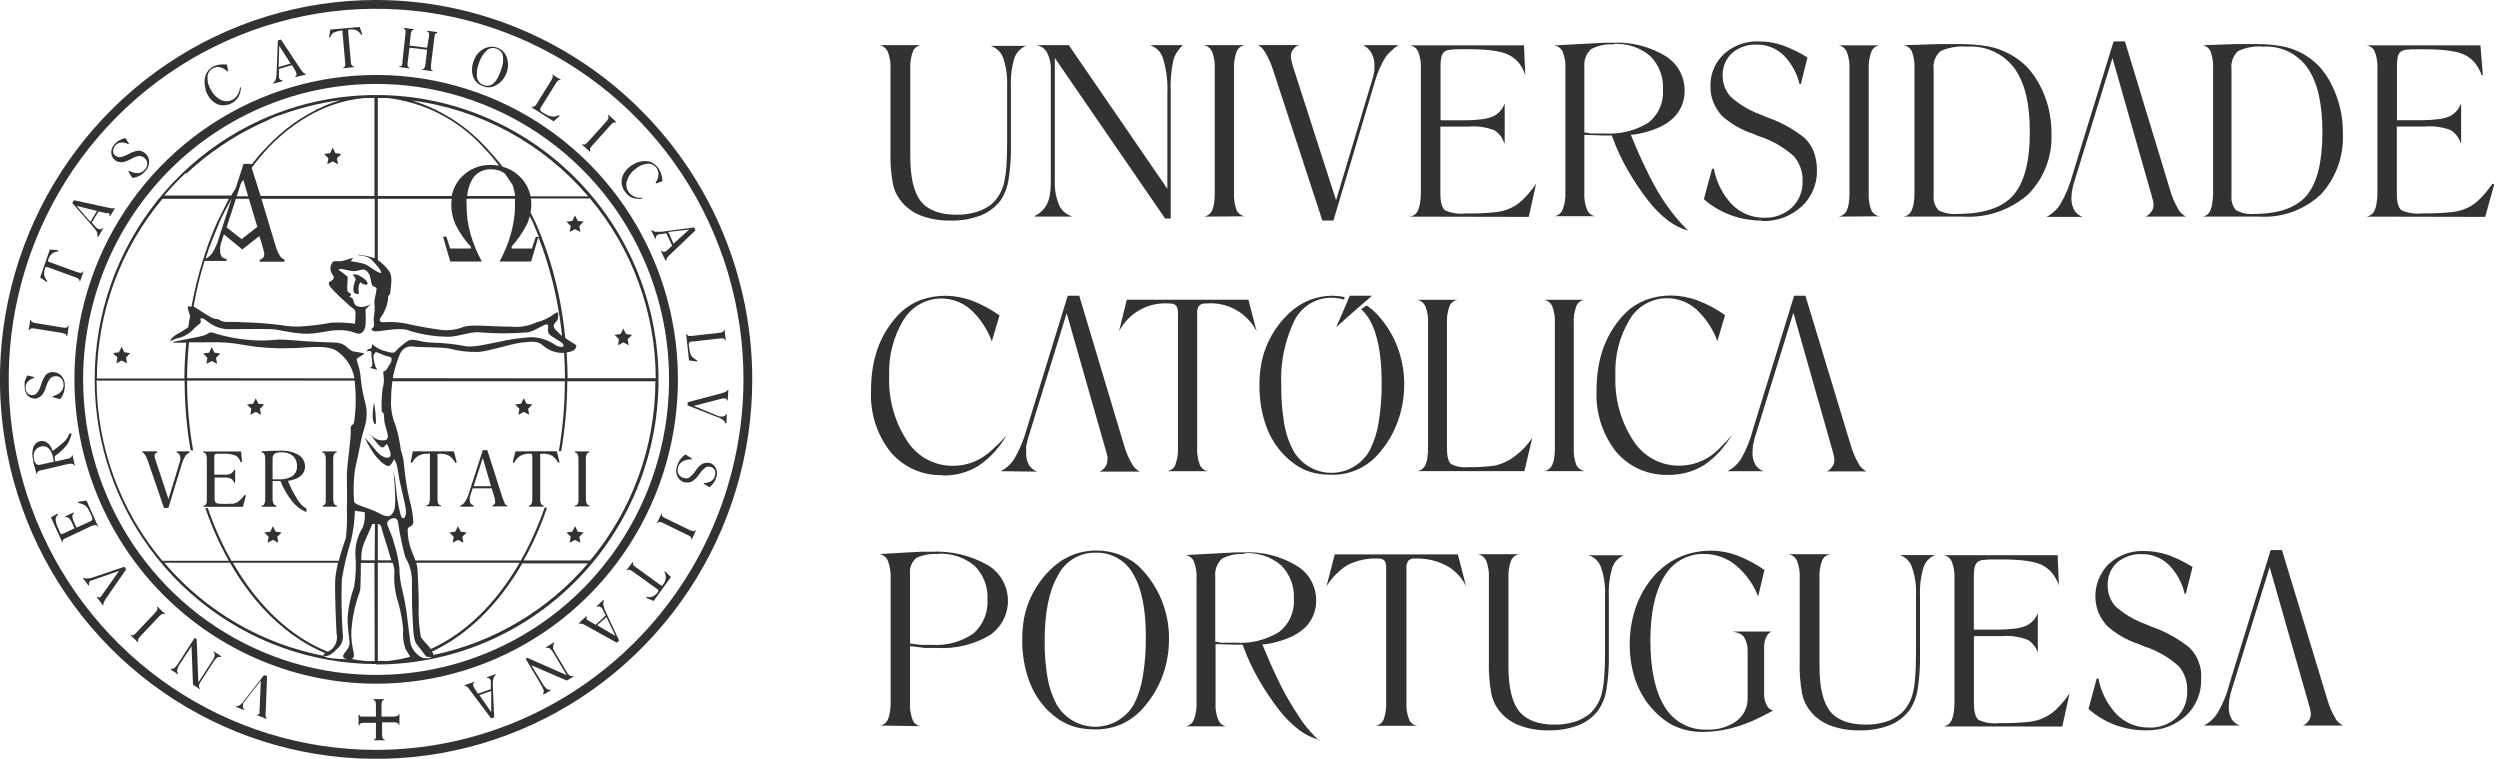 <svg width="257" height="78" viewBox="0 0 257 78" fill="none" xmlns="http://www.w3.org/2000/svg"><style xmlns="" type="text/css" id="block-image-video"/>
<path d="M120.824 47.801C120.749 47.972 120.632 48.12 120.484 48.232C120.336 48.343 120.163 48.415 119.98 48.44H124.201C124.019 48.418 123.846 48.35 123.698 48.241C123.55 48.132 123.433 47.986 123.357 47.818C123.128 47.24 123.03 46.617 123.07 45.996V32.182C123.047 31.921 123.112 31.66 123.255 31.442C123.348 31.35 123.46 31.28 123.583 31.239C123.705 31.198 123.836 31.185 123.965 31.203C125.018 31.1 126.078 31.318 127.008 31.828C127.938 32.338 128.695 33.117 129.183 34.065L128.338 30.811H115.834L115.032 34.065C115.524 33.125 116.28 32.352 117.205 31.843C118.13 31.334 119.183 31.112 120.233 31.203C120.361 31.188 120.49 31.202 120.612 31.245C120.733 31.288 120.843 31.358 120.934 31.45C121.054 31.674 121.109 31.928 121.094 32.182V45.987C121.125 46.601 121.033 47.215 120.824 47.793V47.801ZM176.862 45.987C176.495 46.385 176.078 46.731 175.62 47.018C174.707 47.585 173.653 47.88 172.581 47.869C171.639 47.872 170.713 47.633 169.888 47.174C169.064 46.715 168.369 46.051 167.87 45.246C166.603 43.289 165.972 40.982 166.063 38.646C165.968 36.619 166.473 34.609 167.515 32.872C167.902 32.207 168.452 31.653 169.114 31.265C169.775 30.877 170.524 30.668 171.289 30.658C172.445 30.632 173.567 31.056 174.422 31.842C175.373 32.733 176.102 33.84 176.549 35.069L177.334 32.395C176.47 31.778 175.531 31.275 174.54 30.896C173.667 30.568 172.744 30.392 171.813 30.377C170.93 30.373 170.053 30.523 169.221 30.82C168.834 30.972 168.461 31.157 168.106 31.373C167.773 31.583 167.462 31.826 167.177 32.097C166.179 33.08 165.401 34.268 164.898 35.58C164.632 36.277 164.437 36.999 164.315 37.735C164.187 38.526 164.124 39.327 164.129 40.128C164.012 42.415 164.73 44.666 166.147 46.456C166.807 47.227 167.629 47.839 168.554 48.247C169.479 48.655 170.483 48.849 171.492 48.815C172.815 48.841 174.117 48.48 175.241 47.776C176.402 46.961 177.366 45.893 178.061 44.65C177.702 45.132 177.301 45.579 176.862 45.987ZM187.728 48.457H191.882C191.727 48.388 191.587 48.289 191.468 48.167C191.308 48.041 191.175 47.881 191.08 47.699C190.715 47.071 190.432 46.398 190.236 45.698L185.6 30.403H184.435L180.214 44.114C179.943 45.174 179.534 46.194 178.998 47.145C178.651 47.696 178.164 48.143 177.588 48.44H181.303C180.955 48.325 180.658 48.093 180.458 47.784C180.24 47.39 180.134 46.941 180.155 46.49L180.197 45.851L180.349 45.144L184.359 32.148L188.285 45.987L188.37 46.302C188.437 46.541 188.496 46.728 188.53 46.898C188.557 47.03 188.571 47.164 188.572 47.299C188.577 47.576 188.481 47.846 188.302 48.057C188.165 48.246 187.978 48.394 187.762 48.483L187.728 48.457ZM106.639 48.483C106.295 48.362 105.999 48.132 105.795 47.827C105.572 47.434 105.467 46.984 105.491 46.532V45.894L105.643 45.187L109.653 32.191L113.588 45.987L113.681 46.302C113.748 46.541 113.807 46.728 113.841 46.898C113.854 47.032 113.854 47.166 113.841 47.299C113.841 47.574 113.749 47.841 113.58 48.057C113.435 48.243 113.246 48.389 113.031 48.483H117.176C117.024 48.409 116.884 48.311 116.763 48.193C116.607 48.063 116.478 47.904 116.383 47.725C116.018 47.096 115.734 46.424 115.538 45.723L110.945 30.403H109.763L105.542 44.114C105.258 45.176 104.835 46.196 104.284 47.145C103.938 47.698 103.451 48.145 102.873 48.44L106.639 48.483ZM96.912 48.883C98.236 48.91 99.538 48.549 100.661 47.844C101.825 47.032 102.79 45.963 103.481 44.718C103.109 45.175 102.7 45.6 102.257 45.987C101.872 46.39 101.438 46.742 100.965 47.035C100.052 47.603 98.998 47.898 97.926 47.886C96.984 47.889 96.057 47.65 95.233 47.191C94.409 46.732 93.714 46.069 93.214 45.263C91.948 43.306 91.316 40.999 91.408 38.663C91.324 36.635 91.835 34.626 92.877 32.889C93.226 32.311 93.698 31.818 94.258 31.445C94.818 31.072 95.453 30.828 96.117 30.73C96.782 30.633 97.459 30.684 98.101 30.881C98.744 31.077 99.335 31.414 99.834 31.867C100.783 32.761 101.511 33.867 101.962 35.095L102.747 32.421C101.884 31.806 100.948 31.302 99.961 30.922C99.084 30.594 98.159 30.418 97.225 30.403C96.339 30.399 95.46 30.549 94.624 30.845C94.24 30.997 93.87 31.183 93.518 31.399C93.184 31.611 92.871 31.853 92.581 32.123C91.586 33.108 90.809 34.295 90.302 35.606C90.043 36.304 89.851 37.026 89.727 37.761C89.599 38.552 89.537 39.352 89.542 40.154C89.425 42.441 90.143 44.692 91.559 46.481C92.219 47.252 93.041 47.864 93.966 48.273C94.891 48.681 95.895 48.875 96.904 48.84L96.912 48.883ZM162.888 48.414C162.708 48.387 162.537 48.316 162.39 48.208C162.243 48.1 162.125 47.957 162.044 47.793C161.836 47.212 161.747 46.595 161.782 45.979V33.281C161.739 32.655 161.834 32.026 162.061 31.442C162.13 31.277 162.24 31.134 162.381 31.025C162.521 30.916 162.687 30.845 162.863 30.82H158.734C158.92 30.854 159.094 30.934 159.241 31.053C159.389 31.172 159.505 31.326 159.578 31.501C159.785 32.067 159.875 32.67 159.84 33.273V45.987C159.844 46.337 159.825 46.687 159.781 47.035C159.747 47.296 159.676 47.552 159.57 47.793C159.494 47.962 159.376 48.109 159.229 48.221C159.081 48.333 158.908 48.405 158.726 48.431H162.897L162.888 48.414ZM157.518 45.008C157.051 45.722 156.462 46.348 155.779 46.856C155.158 47.345 154.437 47.688 153.668 47.861C152.754 47.992 151.83 48.047 150.907 48.023C150.312 48.084 149.712 47.974 149.176 47.708C148.881 47.452 148.746 46.916 148.746 46.055V33.281C148.708 32.655 148.803 32.028 149.024 31.442C149.098 31.272 149.215 31.125 149.363 31.016C149.512 30.907 149.686 30.839 149.869 30.82H145.689C145.875 30.853 146.05 30.933 146.197 31.052C146.345 31.171 146.46 31.326 146.534 31.501C146.749 32.065 146.841 32.669 146.804 33.273V45.987C146.806 46.338 146.783 46.688 146.736 47.035C146.709 47.297 146.641 47.553 146.534 47.793C146.457 47.962 146.34 48.109 146.192 48.221C146.045 48.333 145.872 48.405 145.689 48.431H156.708L157.518 45.008ZM132.062 46.839C132.396 47.17 132.758 47.472 133.143 47.742C133.488 47.983 133.859 48.186 134.249 48.346C134.643 48.506 135.054 48.623 135.473 48.695C135.942 48.773 136.416 48.809 136.891 48.806C137.837 48.826 138.775 48.629 139.633 48.229C140.492 47.829 141.249 47.237 141.848 46.498C142.662 45.545 143.294 44.447 143.713 43.262C144.139 42.065 144.356 40.803 144.355 39.532C144.365 38.133 144.098 36.746 143.57 35.453C143.067 34.208 142.323 33.076 141.383 32.123C141.105 31.85 140.8 31.607 140.471 31.399L139.931 31.791C140.259 32.098 140.544 32.451 140.775 32.838C141.62 34.286 142.033 36.466 142.033 39.294C142.049 40.674 141.948 42.053 141.729 43.415C141.57 44.419 141.259 45.393 140.809 46.302C140.415 46.998 139.846 47.577 139.161 47.981C138.475 48.386 137.696 48.601 136.902 48.606C136.107 48.612 135.326 48.406 134.635 48.011C133.944 47.615 133.368 47.044 132.965 46.353C132.503 45.486 132.183 44.548 132.02 43.577C131.801 42.298 131.7 41.001 131.716 39.702C131.594 37.394 132.05 35.093 133.041 33.008C133.389 32.283 133.934 31.673 134.613 31.248C135.292 30.823 136.076 30.601 136.874 30.607C137.306 30.609 137.735 30.672 138.149 30.794L138.242 30.539C137.825 30.455 137.401 30.41 136.976 30.403C136.106 30.405 135.245 30.581 134.443 30.922C134.035 31.098 133.647 31.318 133.286 31.578C132.925 31.828 132.588 32.114 132.281 32.429C131.361 33.354 130.637 34.458 130.154 35.674C129.913 36.278 129.737 36.906 129.63 37.548C129.518 38.243 129.464 38.947 129.47 39.651C129.459 41.042 129.685 42.425 130.137 43.739C130.544 44.903 131.201 45.961 132.062 46.839ZM141.045 30.403H138.749C138.394 31.254 137.904 32.429 137.356 33.647C138.538 32.549 141.045 30.403 141.045 30.403Z" fill="#323232"/>
<path d="M97.664 22.67C96.624 22.692 95.589 22.513 94.616 22.142C93.805 21.823 93.095 21.288 92.564 20.593C92.183 20.107 91.919 19.538 91.796 18.932C91.592 17.826 91.507 16.701 91.542 15.576V7.111C91.579 6.505 91.487 5.899 91.272 5.331C91.196 5.157 91.079 5.004 90.933 4.884C90.786 4.764 90.613 4.681 90.428 4.642H94.7C94.518 4.663 94.345 4.732 94.197 4.841C94.049 4.95 93.931 5.095 93.856 5.263C93.635 5.853 93.541 6.482 93.577 7.111V16.087C93.577 18.225 93.94 19.766 94.649 20.678C95.359 21.589 96.608 22.074 98.322 22.074C99.01 22.082 99.696 21.988 100.357 21.793C100.651 21.718 100.934 21.606 101.201 21.461C101.459 21.319 101.708 21.16 101.944 20.984C102.538 20.44 102.965 19.737 103.177 18.957C103.314 18.398 103.404 17.828 103.447 17.254C103.506 16.53 103.532 15.696 103.532 14.767V8.806C103.576 7.832 103.436 6.857 103.118 5.936C103.013 5.649 102.845 5.39 102.625 5.179C102.405 4.968 102.141 4.81 101.851 4.718H105.474C105.199 4.828 104.95 4.995 104.745 5.21C104.539 5.424 104.382 5.681 104.283 5.962C103.994 6.921 103.872 7.924 103.92 8.925V14.81C103.949 16.081 103.861 17.353 103.658 18.608C103.535 19.314 103.268 19.987 102.873 20.584C102.345 21.281 101.638 21.819 100.83 22.142C99.818 22.524 98.743 22.706 97.664 22.679" fill="#323232"/>
<path d="M119.776 22.466L108.436 5.962V18.6C108.399 19.455 108.552 20.307 108.884 21.095C109.003 21.361 109.176 21.598 109.393 21.79C109.61 21.982 109.866 22.126 110.142 22.211V22.27H106.385V22.185C106.904 21.947 107.331 21.543 107.601 21.035C107.758 20.728 107.866 20.397 107.921 20.056C107.992 19.642 108.026 19.224 108.023 18.804V7.256C108.059 6.61 107.922 5.965 107.626 5.391C107.518 5.194 107.366 5.024 107.184 4.894C107.001 4.764 106.791 4.678 106.571 4.642H109.872L120.004 19.409V9.7C120.068 8.458 119.919 7.213 119.565 6.021C119.469 5.698 119.297 5.404 119.063 5.164C118.829 4.923 118.54 4.744 118.222 4.642H121.599C121.391 4.822 121.209 5.031 121.059 5.263C120.876 5.524 120.734 5.811 120.637 6.115C120.387 7.232 120.29 8.378 120.35 9.521V22.466H119.776Z" fill="#323232"/>
<path d="M123.762 22.27C123.943 22.241 124.115 22.168 124.262 22.056C124.409 21.945 124.527 21.799 124.606 21.631C124.711 21.39 124.779 21.135 124.809 20.873C124.859 20.527 124.882 20.176 124.876 19.826V7.111C124.913 6.505 124.821 5.899 124.606 5.331C124.531 5.156 124.416 5.001 124.268 4.881C124.121 4.761 123.947 4.679 123.762 4.642H127.983C127.802 4.665 127.629 4.734 127.482 4.843C127.334 4.951 127.216 5.096 127.139 5.263C126.919 5.853 126.824 6.482 126.86 7.111V19.809C126.826 20.425 126.915 21.042 127.122 21.623C127.207 21.783 127.327 21.922 127.474 22.028C127.62 22.134 127.789 22.206 127.966 22.236L123.762 22.27Z" fill="#323232"/>
<path d="M135.938 22.67L130.872 7.188C130.683 6.594 130.432 6.023 130.12 5.484C129.707 4.778 129.462 4.718 129.318 4.633H133.54C133.318 4.702 133.124 4.839 132.983 5.025C132.887 5.131 132.813 5.256 132.765 5.392C132.717 5.528 132.696 5.673 132.704 5.817C132.708 5.963 132.728 6.109 132.763 6.251L132.907 6.804L137.348 20.584L141.181 7.809L141.291 7.256C141.291 7.145 141.291 7.06 141.291 6.975C141.3 6.87 141.3 6.764 141.291 6.66C141.295 6.193 141.166 5.735 140.919 5.34C140.811 5.167 140.674 5.014 140.514 4.888C140.398 4.79 140.27 4.707 140.134 4.641H143.756C143.518 4.789 143.297 4.963 143.098 5.161C142.841 5.379 142.611 5.627 142.414 5.902C141.96 6.649 141.608 7.454 141.367 8.295L137.078 22.67H135.938Z" fill="#323232"/>
<path d="M144.93 22.27C145.114 22.245 145.289 22.172 145.437 22.059C145.585 21.945 145.701 21.795 145.774 21.622C145.877 21.383 145.948 21.131 145.985 20.873C146.035 20.523 146.06 20.17 146.061 19.817V7.111C146.101 6.49 146.006 5.868 145.782 5.288C145.703 5.122 145.584 4.978 145.437 4.868C145.29 4.759 145.119 4.687 144.938 4.658H156.666L156.801 7.75C156.665 7.317 156.463 6.909 156.201 6.54C155.925 6.19 155.58 5.9 155.188 5.689C154.437 5.263 153.044 5.058 150.916 5.058H150.165C149.798 5.055 149.431 5.075 149.067 5.118C148.84 5.128 148.622 5.209 148.442 5.348C148.303 5.49 148.209 5.671 148.172 5.868C148.111 6.147 148.083 6.433 148.087 6.719V12.365H150.62C151.185 12.37 151.749 12.336 152.309 12.263C152.711 12.217 153.105 12.12 153.483 11.974C154.04 11.698 154.47 11.216 154.682 10.628V14.707H154.631C154.459 14.167 154.107 13.704 153.635 13.396C152.771 13.064 151.845 12.933 150.924 13.013H148.071V19.919C148.071 20.771 148.223 21.341 148.543 21.622C149.207 21.914 149.935 22.025 150.654 21.946C151.573 21.96 152.492 21.926 153.407 21.844C153.673 21.827 153.938 21.793 154.2 21.742C154.448 21.701 154.692 21.636 154.926 21.546C155.188 21.445 155.442 21.325 155.686 21.188C155.97 21.02 156.233 20.82 156.472 20.592C157.009 20.075 157.492 19.504 157.915 18.889L157.156 22.295L144.93 22.27Z" fill="#323232"/>
<path d="M165.886 4.573C165.082 4.505 164.277 4.671 163.564 5.05C163.314 5.283 163.122 5.571 163.002 5.892C162.882 6.213 162.837 6.557 162.871 6.898V13.626H163.015C163.184 13.669 163.327 13.703 163.446 13.72C163.583 13.734 163.722 13.734 163.859 13.72H164.906C166.494 13.834 168.077 13.45 169.44 12.621C169.952 12.224 170.358 11.705 170.622 11.11C170.886 10.515 170.999 9.864 170.952 9.215C170.99 8.571 170.89 7.926 170.659 7.325C170.427 6.724 170.069 6.18 169.609 5.731C168.564 4.867 167.235 4.433 165.886 4.514V4.573ZM173.586 23.718C172.838 23.51 172.134 23.166 171.509 22.704C170.726 22.101 170.025 21.396 169.423 20.609C168.691 19.668 168.022 18.678 167.422 17.646C166.749 16.501 166.184 15.295 165.734 14.043L165.692 13.924H164.729L163.175 13.873H162.871V19.775C162.828 20.391 162.926 21.009 163.159 21.58C163.231 21.753 163.347 21.904 163.495 22.017C163.643 22.131 163.818 22.203 164.003 22.227H159.781C159.966 22.203 160.141 22.131 160.289 22.017C160.437 21.904 160.553 21.753 160.626 21.58C160.857 21.005 160.958 20.386 160.921 19.766V7.128C160.965 6.504 160.867 5.877 160.634 5.297C160.554 5.132 160.435 4.988 160.288 4.878C160.141 4.768 159.97 4.696 159.79 4.667L164.94 4.394H165.784C167.702 4.296 169.605 4.779 171.247 5.783C171.85 6.16 172.345 6.689 172.684 7.318C173.023 7.946 173.194 8.653 173.181 9.368C173.184 9.898 173.077 10.423 172.866 10.909C172.655 11.394 172.345 11.83 171.956 12.187C171.463 12.635 170.89 12.985 170.268 13.217C169.501 13.528 168.698 13.74 167.878 13.847H167.65L167.735 14.06C168.241 15.304 168.748 16.453 169.255 17.467C169.715 18.437 170.228 19.381 170.791 20.294C171.237 20.989 171.722 21.657 172.243 22.296C172.944 23.147 173.62 23.777 173.62 23.777" fill="#323232"/>
<path d="M181.083 22.67C179.98 22.676 178.884 22.48 177.85 22.091C176.863 21.719 175.95 21.171 175.156 20.473L176.001 17.348H176.186C176.443 18.734 177.095 20.015 178.061 21.035C178.493 21.468 179.005 21.809 179.569 22.04C180.133 22.271 180.737 22.387 181.345 22.381C182.395 22.426 183.42 22.052 184.199 21.342C184.563 20.994 184.85 20.572 185.041 20.103C185.232 19.635 185.322 19.131 185.305 18.625C185.343 17.691 185.026 16.777 184.418 16.07C183.396 15.153 182.198 14.457 180.898 14.026C180.675 13.953 180.458 13.865 180.248 13.762C179.06 13.375 177.963 12.75 177.022 11.923C176.646 11.503 176.344 11.022 176.127 10.501C175.924 9.983 175.824 9.43 175.832 8.874C175.815 8.252 175.931 7.634 176.171 7.061C176.411 6.488 176.771 5.974 177.225 5.553C178.213 4.662 179.507 4.198 180.83 4.258C181.246 4.257 181.661 4.292 182.071 4.36C182.497 4.43 182.915 4.538 183.321 4.684C184.187 5.007 185.019 5.418 185.803 5.91L185.128 8.644H184.993C184.727 7.536 184.17 6.521 183.38 5.706C183.014 5.343 182.579 5.058 182.102 4.866C181.625 4.675 181.115 4.581 180.602 4.59C179.682 4.544 178.778 4.848 178.069 5.442C177.746 5.736 177.49 6.098 177.321 6.503C177.152 6.908 177.073 7.345 177.09 7.784C177.081 8.593 177.384 9.375 177.934 9.964C178.828 10.756 179.862 11.371 180.982 11.778L181.674 12.068C183.071 12.552 184.376 13.271 185.533 14.197C185.942 14.601 186.262 15.089 186.47 15.627C186.68 16.223 186.786 16.852 186.783 17.484C186.801 18.186 186.669 18.884 186.397 19.53C186.124 20.177 185.718 20.757 185.204 21.231C184.089 22.246 182.626 22.781 181.126 22.721" fill="#323232"/>
<path d="M189.012 22.27C189.193 22.238 189.363 22.164 189.51 22.053C189.657 21.942 189.776 21.797 189.856 21.631C189.962 21.39 190.03 21.135 190.059 20.873C190.105 20.526 190.127 20.176 190.126 19.826V7.111C190.158 6.505 190.066 5.899 189.856 5.331C189.78 5.158 189.663 5.007 189.516 4.89C189.369 4.772 189.196 4.693 189.012 4.658H193.233C193.051 4.68 192.878 4.748 192.73 4.857C192.582 4.966 192.465 5.112 192.389 5.28C192.165 5.869 192.067 6.498 192.102 7.128V19.808C192.07 20.425 192.162 21.042 192.372 21.622C192.456 21.784 192.576 21.923 192.723 22.029C192.869 22.136 193.038 22.206 193.216 22.236L189.012 22.27Z" fill="#323232"/>
<path d="M202.251 4.795C201.307 4.708 200.356 4.866 199.49 5.255C199.229 5.481 199.027 5.769 198.903 6.093C198.779 6.417 198.737 6.767 198.781 7.111V20.107C198.753 20.38 198.783 20.655 198.869 20.915C198.955 21.175 199.094 21.413 199.279 21.614C199.892 21.925 200.58 22.055 201.263 21.989C203.94 21.989 205.865 21.342 206.979 20.056C208.094 18.77 208.668 16.607 208.668 13.601C208.668 10.594 208.136 8.491 207.089 7.026C206.531 6.279 205.798 5.683 204.954 5.294C204.111 4.904 203.185 4.733 202.26 4.795H202.251ZM195.674 22.27C195.858 22.246 196.033 22.174 196.182 22.06C196.33 21.947 196.446 21.796 196.518 21.623C196.623 21.384 196.697 21.132 196.738 20.873C196.784 20.523 196.807 20.171 196.805 19.817V7.094C196.849 6.477 196.756 5.858 196.535 5.28C196.455 5.115 196.336 4.971 196.189 4.861C196.042 4.752 195.871 4.679 195.691 4.65L199.338 4.531H201.289C202.312 4.513 203.335 4.59 204.345 4.761C205.109 4.901 205.846 5.16 206.532 5.527C207.183 5.865 207.78 6.298 208.305 6.813C208.859 7.388 209.326 8.042 209.69 8.755C210.495 10.273 210.908 11.972 210.889 13.694C210.946 14.852 210.763 16.009 210.351 17.091C209.94 18.173 209.309 19.157 208.499 19.979C206.673 21.584 204.298 22.406 201.88 22.27H195.674Z" fill="#323232"/>
<path d="M232.68 4.795C231.785 4.707 230.884 4.866 230.071 5.255C229.82 5.487 229.627 5.777 229.51 6.1C229.392 6.423 229.353 6.77 229.396 7.111V20.107C229.368 20.378 229.396 20.651 229.477 20.91C229.558 21.17 229.692 21.409 229.869 21.614C230.443 21.924 231.095 22.055 231.743 21.989C234.276 21.989 236.091 21.342 237.155 20.056C238.219 18.77 238.743 16.607 238.743 13.601C238.743 10.595 238.236 8.491 237.248 7.026C236.74 6.291 236.053 5.699 235.253 5.308C234.454 4.917 233.567 4.741 232.68 4.795ZM226.449 22.27C226.623 22.237 226.786 22.16 226.923 22.047C227.06 21.934 227.167 21.788 227.234 21.623C227.326 21.381 227.391 21.13 227.429 20.873C227.478 20.524 227.504 20.171 227.505 19.817V7.094C227.545 6.478 227.456 5.86 227.243 5.28C227.171 5.118 227.061 4.977 226.923 4.867C226.785 4.757 226.622 4.683 226.449 4.65L229.894 4.531H231.743C232.714 4.513 233.683 4.59 234.639 4.761C236.074 5.038 237.389 5.754 238.405 6.813C238.931 7.394 239.372 8.048 239.714 8.755C240.479 10.286 240.867 11.98 240.845 13.694C240.905 14.841 240.736 15.988 240.349 17.067C239.962 18.147 239.364 19.137 238.591 19.979C237.753 20.767 236.766 21.375 235.69 21.769C234.613 22.163 233.469 22.333 232.326 22.27H226.449Z" fill="#323232"/>
<path d="M243.268 22.27C243.451 22.243 243.625 22.169 243.772 22.056C243.92 21.943 244.037 21.794 244.112 21.622C244.218 21.385 244.286 21.132 244.315 20.873C244.376 20.525 244.404 20.171 244.399 19.817V7.111C244.439 6.49 244.344 5.868 244.12 5.288C244.041 5.122 243.922 4.978 243.775 4.868C243.628 4.759 243.457 4.687 243.276 4.658H254.987L255.24 7.733H255.122C254.966 7.31 254.753 6.912 254.489 6.549C254.214 6.196 253.869 5.906 253.475 5.697C252.724 5.271 251.322 5.067 249.195 5.067H248.452C248.097 5.059 247.741 5.074 247.388 5.11C247.161 5.121 246.944 5.201 246.763 5.34C246.621 5.481 246.524 5.662 246.484 5.859C246.427 6.139 246.402 6.425 246.408 6.711V12.357H248.941C249.506 12.362 250.07 12.328 250.63 12.255C251.032 12.21 251.427 12.113 251.804 11.965C252.361 11.69 252.791 11.208 253.003 10.62V14.699H252.952C252.78 14.159 252.428 13.695 251.956 13.387C251.095 13.056 250.172 12.925 249.254 13.004H246.392V19.911C246.392 20.762 246.544 21.333 246.864 21.614C247.529 21.902 248.256 22.014 248.975 21.938C249.894 21.952 250.813 21.918 251.728 21.835C251.994 21.818 252.259 21.784 252.521 21.733C252.77 21.694 253.013 21.628 253.247 21.537C253.509 21.436 253.763 21.317 254.007 21.18C254.291 21.012 254.554 20.811 254.793 20.584C255.329 20.068 255.81 19.497 256.228 18.88L256.405 18.965L255.476 22.295L243.268 22.27Z" fill="#323232"/>
<path d="M220.58 22.27H224.725C224.571 22.195 224.428 22.098 224.303 21.98C224.147 21.848 224.018 21.686 223.923 21.503C223.56 20.877 223.277 20.208 223.079 19.51L218.444 4.258H217.278L213.057 17.96C212.774 19.026 212.351 20.049 211.799 21.001C211.449 21.549 210.963 21.995 210.389 22.295H214.095C213.751 22.174 213.455 21.944 213.251 21.639C213.031 21.245 212.923 20.797 212.939 20.345L212.989 19.706L213.141 18.991L217.16 5.961L221.086 19.757L221.179 20.072C221.247 20.311 221.306 20.498 221.34 20.66C221.367 20.795 221.381 20.931 221.382 21.069C221.388 21.344 221.292 21.611 221.112 21.818C220.976 22.008 220.792 22.158 220.58 22.253" fill="#323232"/>
<path d="M236.716 74.585H240.861C240.711 74.511 240.572 74.417 240.448 74.304C240.289 74.174 240.16 74.012 240.068 73.827C239.702 73.2 239.418 72.527 239.223 71.826L234.588 56.548H233.423L229.201 70.259C228.936 71.324 228.521 72.345 227.969 73.291C227.621 73.841 227.135 74.288 226.559 74.585H230.265C229.919 74.473 229.621 74.245 229.421 73.938C229.204 73.543 229.099 73.095 229.117 72.644L229.159 72.005L229.303 71.289L233.322 58.302L237.256 72.09L237.349 72.414C237.411 72.606 237.462 72.802 237.501 73.001C237.53 73.133 237.547 73.267 237.552 73.401C237.558 73.679 237.461 73.949 237.282 74.159C237.142 74.347 236.956 74.495 236.741 74.585" fill="#323232"/>
<path d="M191.113 75.079C190.076 75.1 189.045 74.921 188.074 74.551C187.266 74.235 186.559 73.702 186.031 73.01C185.644 72.511 185.378 71.927 185.254 71.306C185.054 70.2 184.972 69.075 185.009 67.951V59.435C185.042 58.832 184.95 58.229 184.739 57.663C184.661 57.49 184.545 57.337 184.398 57.217C184.251 57.097 184.079 57.014 183.895 56.974H188.167C187.985 56.997 187.813 57.066 187.665 57.175C187.517 57.283 187.4 57.428 187.322 57.595C187.102 58.182 187.007 58.809 187.044 59.435V68.505C187.044 70.642 187.407 72.184 188.116 73.095C188.825 74.006 190.075 74.492 191.789 74.492C192.48 74.499 193.168 74.404 193.832 74.21C194.11 74.127 194.379 74.016 194.634 73.878C194.891 73.731 195.139 73.569 195.377 73.393C195.976 72.853 196.405 72.149 196.61 71.366C196.752 70.808 196.842 70.238 196.88 69.663C196.939 68.939 196.965 68.104 196.965 67.185V61.164C197.01 60.192 196.869 59.221 196.551 58.302C196.452 58.01 196.287 57.746 196.068 57.53C195.85 57.314 195.584 57.153 195.293 57.059H198.923C198.647 57.17 198.399 57.34 198.195 57.557C197.99 57.775 197.836 58.035 197.741 58.319C197.452 59.276 197.329 60.276 197.378 61.274V67.193C197.407 68.462 197.319 69.73 197.117 70.983C196.995 71.69 196.728 72.363 196.331 72.959C195.809 73.667 195.101 74.215 194.288 74.543C193.275 74.929 192.196 75.111 191.113 75.079Z" fill="#323232"/>
<path d="M159.173 75.079C158.135 75.1 157.104 74.921 156.133 74.551C155.322 74.238 154.612 73.704 154.081 73.01C153.695 72.511 153.429 71.927 153.305 71.306C153.109 70.199 153.027 69.075 153.06 67.951V59.435C153.092 58.832 153 58.229 152.79 57.663C152.713 57.489 152.597 57.336 152.45 57.216C152.303 57.096 152.13 57.013 151.945 56.974H156.201C156.019 56.995 155.846 57.064 155.698 57.173C155.55 57.282 155.432 57.427 155.356 57.595C155.132 58.181 155.034 58.808 155.069 59.435V68.505C155.069 70.642 155.432 72.184 156.15 73.095C156.868 74.006 158.109 74.492 159.814 74.492C160.505 74.5 161.194 74.405 161.858 74.21C162.135 74.127 162.404 74.016 162.66 73.878C162.919 73.731 163.17 73.569 163.411 73.393C164.005 72.849 164.432 72.146 164.644 71.366C164.779 70.807 164.866 70.237 164.906 69.663C164.965 68.939 164.999 68.104 164.999 67.185V61.164C165.041 60.191 164.898 59.22 164.576 58.302C164.474 58.014 164.306 57.753 164.086 57.542C163.866 57.331 163.6 57.174 163.31 57.084H166.932C166.657 57.197 166.409 57.367 166.205 57.585C166.001 57.802 165.846 58.061 165.75 58.345C165.465 59.302 165.342 60.301 165.387 61.3V67.193C165.42 68.462 165.332 69.731 165.125 70.983C165.007 71.691 164.74 72.365 164.34 72.959C163.819 73.669 163.111 74.218 162.297 74.543C161.286 74.929 160.211 75.111 159.131 75.079" fill="#323232"/>
<path d="M199.785 74.678C199.969 74.653 200.144 74.581 200.292 74.467C200.44 74.354 200.556 74.203 200.629 74.031C200.732 73.789 200.803 73.534 200.841 73.273C200.895 72.927 200.92 72.576 200.917 72.225V59.519C200.958 58.901 200.863 58.282 200.638 57.705C200.558 57.54 200.439 57.396 200.292 57.286C200.145 57.177 199.974 57.104 199.794 57.075H211.521L211.656 60.167C211.501 59.744 211.288 59.346 211.023 58.983C210.744 58.635 210.4 58.345 210.01 58.131C209.258 57.714 207.865 57.51 205.729 57.51H204.986C204.62 57.504 204.253 57.521 203.889 57.561C203.663 57.573 203.448 57.657 203.272 57.799C203.124 57.936 203.026 58.119 202.994 58.319C202.933 58.598 202.904 58.884 202.909 59.17V64.723H205.442C206.007 64.728 206.571 64.694 207.131 64.621C207.533 64.572 207.927 64.472 208.304 64.323C208.848 64.055 209.271 63.59 209.486 63.02V67.09C209.308 66.553 208.954 66.094 208.482 65.787C207.62 65.451 206.693 65.317 205.771 65.395H202.918V72.302C202.918 73.154 203.07 73.724 203.39 74.005C204.049 74.304 204.775 74.419 205.493 74.338C206.414 74.352 207.336 74.318 208.254 74.235C208.549 74.235 208.819 74.176 209.047 74.133C209.291 74.086 209.531 74.02 209.765 73.937C210.028 73.836 210.282 73.714 210.525 73.571C210.81 73.406 211.076 73.209 211.319 72.984C211.855 72.468 212.336 71.897 212.754 71.28L212.002 74.687L199.785 74.678Z" fill="#323232"/>
<path d="M127.933 56.957C127.133 56.89 126.33 57.056 125.62 57.434C125.369 57.665 125.176 57.953 125.055 58.274C124.935 58.595 124.891 58.94 124.928 59.282V65.975H125.063L125.493 66.069C125.631 66.083 125.769 66.083 125.907 66.069H126.962C128.547 66.183 130.128 65.799 131.488 64.97C132.001 64.574 132.409 64.055 132.674 63.461C132.94 62.866 133.054 62.214 133.008 61.564C133.044 60.92 132.943 60.276 132.711 59.675C132.48 59.074 132.123 58.531 131.665 58.081C130.618 57.215 129.285 56.781 127.933 56.863V56.957ZM135.642 76.067C134.894 75.861 134.19 75.517 133.565 75.053C132.779 74.45 132.076 73.746 131.471 72.959C130.741 72.017 130.075 71.027 129.478 69.995C128.805 68.85 128.24 67.644 127.79 66.393L127.748 66.273H126.785L125.24 66.222H124.961V72.218C124.918 72.834 125.016 73.452 125.248 74.023C125.319 74.197 125.435 74.349 125.583 74.463C125.732 74.576 125.908 74.648 126.093 74.67H121.871C122.055 74.643 122.228 74.57 122.376 74.456C122.524 74.343 122.64 74.194 122.715 74.023C122.939 73.446 123.037 72.828 123.002 72.209V59.52C123.047 58.895 122.949 58.269 122.715 57.689C122.638 57.521 122.52 57.376 122.373 57.265C122.225 57.155 122.053 57.084 121.871 57.059L127.013 56.786H127.857C129.775 56.687 131.678 57.17 133.32 58.174C133.933 58.544 134.439 59.07 134.787 59.7C135.136 60.329 135.314 61.039 135.304 61.76C135.307 62.291 135.199 62.817 134.988 63.304C134.777 63.791 134.468 64.228 134.08 64.587C133.583 65.028 133.011 65.374 132.391 65.609C131.625 65.923 130.822 66.135 130.002 66.239H129.774L129.858 66.461C130.365 67.695 130.872 68.845 131.37 69.867C131.829 70.84 132.345 71.784 132.915 72.695C133.326 73.378 133.771 74.041 134.249 74.679C134.95 75.531 135.634 76.161 135.634 76.161" fill="#323232"/>
<path d="M220.631 75.079C219.525 75.088 218.427 74.894 217.389 74.509C216.403 74.13 215.492 73.579 214.695 72.882L215.54 69.757H215.717C215.981 71.143 216.634 72.423 217.6 73.444C218.031 73.878 218.543 74.221 219.107 74.452C219.671 74.683 220.275 74.798 220.884 74.79C221.933 74.846 222.962 74.482 223.746 73.776C224.109 73.427 224.394 73.005 224.583 72.537C224.773 72.068 224.861 71.565 224.844 71.06C224.892 70.131 224.59 69.219 224 68.505C222.975 67.586 221.774 66.891 220.47 66.461C220.352 66.418 220.141 66.342 219.829 66.197C218.634 65.808 217.533 65.173 216.595 64.332C216.222 63.914 215.919 63.436 215.7 62.918C215.385 62.074 215.321 61.155 215.516 60.275C215.711 59.394 216.156 58.59 216.798 57.962C217.776 57.076 219.055 56.603 220.369 56.642C220.782 56.642 221.194 56.674 221.602 56.736C222.043 56.807 222.478 56.915 222.902 57.059C223.773 57.378 224.608 57.789 225.393 58.285L224.709 61.019H224.574C224.318 59.909 223.763 58.892 222.97 58.081C222.601 57.719 222.165 57.434 221.687 57.242C221.209 57.051 220.698 56.957 220.183 56.965C219.263 56.919 218.359 57.223 217.65 57.817C217.328 58.11 217.073 58.471 216.903 58.874C216.734 59.277 216.655 59.713 216.671 60.151C216.651 60.957 216.938 61.74 217.473 62.339C218.373 63.128 219.409 63.743 220.53 64.153L221.222 64.443C222.617 64.925 223.919 65.645 225.072 66.572C225.486 66.972 225.806 67.461 226.009 68.002C226.109 68.28 226.188 68.565 226.246 68.854C226.284 69.179 226.295 69.507 226.279 69.833C226.297 70.537 226.165 71.236 225.893 71.884C225.621 72.531 225.214 73.113 224.701 73.589C223.584 74.598 222.121 75.13 220.622 75.071" fill="#323232"/>
<path d="M96.422 56.956C95.667 56.901 94.911 57.032 94.218 57.34C93.973 57.543 93.783 57.807 93.666 58.105C93.55 58.402 93.51 58.725 93.551 59.043V66.154L94.657 66.29H95.248H95.755C97.275 66.4 98.789 65.992 100.052 65.132C100.547 64.703 100.936 64.165 101.189 63.559C101.443 62.953 101.553 62.297 101.513 61.64C101.55 60.998 101.45 60.354 101.22 59.753C100.99 59.152 100.635 58.608 100.179 58.157C99.125 57.285 97.783 56.847 96.422 56.931V56.956ZM90.436 74.585C90.621 74.566 90.797 74.497 90.946 74.384C91.095 74.272 91.21 74.12 91.28 73.946C91.377 73.706 91.445 73.454 91.483 73.197C91.537 72.85 91.562 72.5 91.558 72.149V59.469C91.585 58.852 91.491 58.235 91.28 57.655C91.203 57.48 91.087 57.325 90.94 57.204C90.794 57.083 90.621 56.998 90.436 56.956L93.171 56.795L94.683 56.718H95.704C97.742 56.606 99.77 57.085 101.547 58.098C102.161 58.465 102.673 58.982 103.035 59.603C103.397 60.223 103.597 60.926 103.616 61.646C103.635 62.366 103.474 63.078 103.146 63.718C102.818 64.357 102.335 64.903 101.741 65.302C100.103 66.272 98.216 66.726 96.32 66.605H95.611C95.265 66.605 95.079 66.605 95.037 66.605L93.551 66.418V72.226C93.515 72.844 93.61 73.462 93.83 74.04C93.903 74.209 94.02 74.355 94.169 74.463C94.317 74.571 94.492 74.637 94.674 74.653L90.436 74.585Z" fill="#323232"/>
<path d="M112.59 56.82C111.789 56.807 111.001 57.024 110.318 57.447C109.634 57.869 109.084 58.478 108.732 59.204C107.837 60.754 107.389 62.994 107.389 65.856C107.373 67.148 107.475 68.439 107.693 69.713C107.86 70.68 108.182 71.612 108.647 72.473C109.061 73.16 109.644 73.727 110.34 74.119C111.036 74.511 111.821 74.714 112.618 74.709C113.414 74.704 114.196 74.49 114.887 74.09C115.578 73.689 116.154 73.114 116.559 72.421C117.014 71.52 117.325 70.551 117.479 69.552C117.705 68.195 117.809 66.822 117.792 65.447C117.792 62.636 117.361 60.473 116.508 59.034C116.124 58.334 115.554 57.756 114.862 57.364C114.17 56.973 113.383 56.785 112.59 56.82ZM112.59 74.976C112.11 74.981 111.63 74.944 111.155 74.866C110.727 74.799 110.307 74.681 109.906 74.516C109.513 74.352 109.136 74.15 108.783 73.912C108.397 73.64 108.032 73.338 107.693 73.009C106.828 72.127 106.167 71.063 105.76 69.892C105.301 68.582 105.072 67.202 105.084 65.813C105.079 65.108 105.132 64.405 105.245 63.709C105.357 63.068 105.535 62.44 105.777 61.836C106.273 60.625 107.005 59.528 107.93 58.608C108.242 58.295 108.581 58.01 108.943 57.757C109.313 57.504 109.706 57.288 110.117 57.109C110.938 56.766 111.819 56.589 112.709 56.59C113.549 56.591 114.381 56.746 115.166 57.05C115.538 57.197 115.896 57.377 116.238 57.586C116.573 57.792 116.885 58.035 117.167 58.31C118.133 59.275 118.897 60.425 119.414 61.694C119.93 62.962 120.188 64.323 120.173 65.694C120.178 66.965 119.961 68.228 119.531 69.424C119.101 70.604 118.46 71.695 117.64 72.643C117.027 73.386 116.26 73.985 115.394 74.397C114.513 74.796 113.556 74.996 112.59 74.985" fill="#323232"/>
<path d="M141.382 74.61C141.564 74.588 141.737 74.519 141.885 74.41C142.033 74.301 142.15 74.156 142.227 73.989C142.44 73.418 142.532 72.809 142.497 72.2V58.378C142.516 58.124 142.461 57.869 142.337 57.646C142.246 57.558 142.136 57.492 142.016 57.452C141.896 57.412 141.769 57.4 141.644 57.416C140.557 57.373 139.477 57.608 138.503 58.097C137.64 58.649 136.911 59.388 136.367 60.261L137.212 56.99H149.868L150.712 60.261C150.254 59.332 149.515 58.574 148.601 58.097C147.63 57.609 146.553 57.375 145.469 57.416C145.343 57.398 145.214 57.41 145.092 57.45C144.971 57.49 144.86 57.557 144.768 57.646C144.624 57.861 144.559 58.12 144.582 58.378V72.2C144.544 72.816 144.642 73.433 144.87 74.006C144.946 74.172 145.063 74.316 145.212 74.422C145.36 74.528 145.533 74.593 145.714 74.61H141.382Z" fill="#323232"/>
<path d="M175.08 75.241C173.984 75.261 172.899 75.019 171.913 74.534C171.444 74.272 171.002 73.96 170.596 73.606C170.148 73.208 169.739 72.769 169.372 72.294C168.778 71.481 168.322 70.575 168.021 69.612C167.3 67.18 167.377 64.578 168.241 62.194C168.707 60.955 169.419 59.824 170.334 58.873C170.694 58.521 171.08 58.199 171.491 57.91C171.919 57.629 172.371 57.386 172.842 57.187C173.824 56.799 174.87 56.603 175.924 56.608C176.853 56.617 177.774 56.793 178.643 57.127C179.61 57.507 180.531 57.999 181.387 58.592L180.737 61.317C180.266 60.084 179.49 58.993 178.482 58.149C177.568 57.372 176.41 56.947 175.215 56.948C174.381 56.922 173.556 57.124 172.827 57.534C172.099 57.943 171.494 58.544 171.077 59.273C170.14 60.797 169.659 63.029 169.659 65.899C169.659 68.769 170.157 71.102 171.12 72.644C171.568 73.396 172.21 74.012 172.977 74.427C173.743 74.842 174.607 75.041 175.476 75.002C176.541 75.054 177.593 74.755 178.474 74.151C178.851 73.879 179.156 73.518 179.362 73.099C179.568 72.68 179.669 72.217 179.656 71.749V66.912C179.657 66.642 179.623 66.373 179.555 66.112C179.488 65.873 179.385 65.646 179.251 65.439C179.07 65.241 178.835 65.101 178.575 65.039L178.128 64.919H182.113C181.922 65.012 181.761 65.156 181.648 65.337C181.443 65.699 181.341 66.112 181.353 66.529V71.281C181.332 71.724 181.434 72.163 181.648 72.55C181.712 72.672 181.8 72.78 181.908 72.865C182.016 72.95 182.14 73.011 182.273 73.044C181.606 73.41 180.99 73.725 180.458 73.972C179.858 74.248 179.24 74.484 178.609 74.679C177.466 75.041 176.277 75.23 175.08 75.241Z" fill="#323232"/>
<path d="M28.023 47.171C28.014 47.071 28.028 46.97 28.064 46.877C28.101 46.784 28.159 46.701 28.234 46.635C28.457 46.523 28.705 46.476 28.952 46.498C29.369 46.472 29.782 46.602 30.109 46.865C30.251 46.999 30.363 47.163 30.436 47.345C30.509 47.528 30.541 47.724 30.531 47.921C30.544 48.116 30.508 48.312 30.427 48.491C30.346 48.669 30.222 48.824 30.067 48.943C29.63 49.199 29.126 49.315 28.623 49.275H28.158H28.023V47.171ZM26.9 46.515C26.959 46.516 27.016 46.533 27.065 46.565C27.114 46.596 27.154 46.641 27.179 46.694C27.249 46.87 27.278 47.059 27.264 47.248V51.259C27.275 51.445 27.246 51.631 27.179 51.804C27.154 51.857 27.114 51.902 27.065 51.934C27.016 51.965 26.959 51.982 26.9 51.983V52.093H28.395V51.949C28.336 51.952 28.277 51.936 28.227 51.904C28.178 51.872 28.139 51.825 28.116 51.77C28.044 51.598 28.012 51.411 28.023 51.225V49.453H28.066H28.572H28.834C28.985 49.853 29.172 50.237 29.391 50.603C29.59 50.933 29.809 51.249 30.05 51.548C30.247 51.8 30.477 52.023 30.734 52.213C30.969 52.39 31.227 52.534 31.502 52.639V52.281C31.304 52.174 31.125 52.036 30.97 51.872C30.829 51.711 30.7 51.54 30.582 51.361C30.438 51.123 30.269 50.825 30.092 50.51C29.915 50.194 29.763 49.82 29.602 49.437C29.871 49.4 30.135 49.331 30.387 49.232C30.594 49.151 30.785 49.036 30.953 48.891C31.084 48.775 31.189 48.63 31.259 48.468C31.329 48.306 31.363 48.131 31.358 47.955C31.359 47.719 31.3 47.487 31.186 47.281C31.072 47.075 30.908 46.902 30.708 46.779C30.159 46.457 29.528 46.303 28.893 46.337H28.623H28.158L26.9 46.396V46.515Z" fill="#323232"/>
<path d="M25.735 42.641L26.292 42.343L26.832 42.641L26.723 42.019L27.162 41.585L26.554 41.5L26.292 40.938L26.022 41.5L25.389 41.585L25.836 42.019L25.735 42.641Z" fill="#323232"/>
<path d="M74.808 40.077C74.79 40.114 74.767 40.149 74.74 40.179L74.63 40.256C74.512 40.323 74.384 40.372 74.251 40.401L70.688 41.355V41.678L73.845 42.913C74.023 42.98 74.191 43.072 74.343 43.186C74.4 43.233 74.451 43.287 74.495 43.347C74.532 43.403 74.56 43.463 74.58 43.526H74.673L74.723 42.581H74.639C74.626 42.618 74.606 42.653 74.58 42.683C74.557 42.717 74.525 42.744 74.487 42.76C74.404 42.804 74.311 42.825 74.217 42.819H74.09H73.972L71.312 41.729L74.301 40.954H74.428C74.458 40.946 74.49 40.946 74.521 40.954C74.548 40.954 74.575 40.96 74.6 40.971C74.625 40.981 74.648 40.997 74.667 41.017C74.686 41.037 74.701 41.061 74.71 41.086C74.72 41.112 74.725 41.14 74.723 41.167H74.808L74.875 40.103L74.808 40.077Z" fill="#323232"/>
<path d="M34.618 51.949C34.561 51.948 34.505 51.931 34.456 51.901C34.408 51.871 34.367 51.829 34.34 51.779C34.273 51.605 34.244 51.42 34.255 51.234V47.231C34.244 47.045 34.275 46.858 34.348 46.686C34.369 46.633 34.407 46.587 34.456 46.557C34.504 46.526 34.561 46.512 34.618 46.516V46.405H33.141V46.516C33.198 46.517 33.253 46.536 33.3 46.569C33.346 46.603 33.382 46.649 33.402 46.703C33.47 46.87 33.499 47.051 33.487 47.231V51.26C33.5 51.364 33.5 51.47 33.487 51.575C33.485 51.652 33.464 51.728 33.428 51.796C33.406 51.848 33.37 51.893 33.323 51.925C33.277 51.957 33.222 51.974 33.166 51.975V52.086H34.618V51.949Z" fill="#323232"/>
<path d="M72.924 47.588C72.796 47.563 72.664 47.563 72.536 47.588C72.406 47.606 72.28 47.646 72.164 47.708C71.921 47.873 71.712 48.084 71.548 48.329C71.513 48.372 71.482 48.418 71.455 48.466C71.282 48.724 71.061 48.947 70.805 49.121C70.621 49.195 70.415 49.195 70.231 49.121C70.126 49.094 70.029 49.044 69.946 48.975C69.863 48.906 69.796 48.819 69.75 48.721C69.697 48.619 69.666 48.508 69.657 48.394C69.648 48.28 69.663 48.165 69.699 48.057C69.733 47.924 69.792 47.8 69.875 47.692C69.958 47.583 70.062 47.493 70.18 47.427C70.455 47.272 70.77 47.204 71.084 47.231L71.134 47.137L70.459 46.72C70.244 46.862 70.058 47.044 69.91 47.256C69.762 47.472 69.651 47.711 69.581 47.963C69.469 48.302 69.493 48.672 69.648 48.994C69.721 49.141 69.824 49.27 69.951 49.373C70.077 49.476 70.225 49.55 70.383 49.59C70.459 49.596 70.535 49.596 70.611 49.59H70.822C70.953 49.574 71.08 49.531 71.193 49.462C71.478 49.261 71.722 49.007 71.911 48.712L72.012 48.576C72.169 48.356 72.363 48.165 72.587 48.014C72.663 47.982 72.745 47.966 72.827 47.966C72.91 47.966 72.992 47.982 73.068 48.014C73.158 48.033 73.242 48.073 73.314 48.131C73.385 48.189 73.443 48.262 73.481 48.346C73.553 48.539 73.553 48.75 73.481 48.943C73.454 49.053 73.404 49.156 73.336 49.247C73.268 49.338 73.183 49.414 73.085 49.471C72.862 49.601 72.607 49.663 72.35 49.649V49.734L72.95 50.092C73.116 49.938 73.266 49.766 73.397 49.581L73.558 49.309C73.558 49.224 73.617 49.13 73.65 49.036C73.745 48.732 73.721 48.403 73.583 48.116C73.518 47.986 73.427 47.871 73.314 47.778C73.203 47.686 73.072 47.618 72.933 47.58" fill="#323232"/>
<path d="M71.288 54.597C71.162 54.589 71.039 54.557 70.925 54.504L68.392 53.269C68.32 53.237 68.252 53.197 68.189 53.15C68.143 53.124 68.103 53.09 68.071 53.047C68.047 53.014 68.034 52.974 68.034 52.932C68.034 52.891 68.047 52.851 68.071 52.817H67.995L67.539 53.78H67.607C67.627 53.743 67.656 53.712 67.691 53.689C67.727 53.667 67.767 53.654 67.809 53.652C67.937 53.666 68.061 53.706 68.172 53.771L70.705 55.006C70.827 55.055 70.937 55.131 71.026 55.227C71.049 55.261 71.061 55.301 71.061 55.342C71.061 55.383 71.049 55.423 71.026 55.457H71.111L71.558 54.504H71.499C71.476 54.539 71.445 54.569 71.408 54.589C71.371 54.61 71.33 54.621 71.288 54.623" fill="#323232"/>
<path d="M68.282 58.762C68.399 58.969 68.455 59.205 68.442 59.443C68.405 59.69 68.303 59.923 68.147 60.116C68.147 60.176 68.071 60.201 68.045 60.201C67.996 60.199 67.948 60.181 67.91 60.15L65.377 58.319C65.261 58.256 65.165 58.162 65.099 58.047C65.076 58.013 65.064 57.973 65.064 57.932C65.064 57.891 65.076 57.851 65.099 57.817L65.048 57.766L64.406 58.617L64.465 58.668C64.487 58.633 64.519 58.605 64.556 58.587C64.594 58.568 64.635 58.561 64.676 58.566C64.808 58.6 64.932 58.661 65.04 58.745L67.573 60.568C67.632 60.568 67.665 60.644 67.665 60.678C67.675 60.7 67.679 60.723 67.679 60.746C67.679 60.77 67.675 60.793 67.665 60.814C67.531 61.024 67.345 61.194 67.125 61.308C66.907 61.392 66.67 61.413 66.441 61.368V61.479L67.201 61.777L68.974 59.316L68.391 58.762H68.282Z" fill="#323232"/>
<path d="M63.265 65.371L61.399 64.281L62.336 63.429L63.265 65.371ZM62.024 62.169C61.998 62.023 62.022 61.873 62.091 61.743L62.024 61.675L61.323 62.339L61.391 62.399C61.423 62.374 61.46 62.358 61.499 62.349C61.538 62.34 61.579 62.34 61.619 62.348C61.705 62.376 61.784 62.426 61.847 62.492L61.94 62.603L62.015 62.748L62.26 63.267L61.247 64.23L60.589 63.855L60.521 63.812L60.411 63.744L60.344 63.693C60.308 63.653 60.288 63.602 60.285 63.548C60.286 63.493 60.303 63.44 60.335 63.395L60.276 63.336L59.508 64.059L59.559 64.119H59.668C59.716 64.111 59.764 64.111 59.812 64.119C59.962 64.161 60.105 64.227 60.234 64.315L63.409 66.069L63.645 65.839L62.26 62.876C62.149 62.658 62.07 62.426 62.024 62.186" fill="#323232"/>
<path d="M25.28 50.944L25.145 50.876C25 51.081 24.833 51.27 24.647 51.438C24.572 51.505 24.493 51.568 24.41 51.625L24.174 51.727C24.1 51.754 24.023 51.774 23.946 51.787H23.684C23.403 51.802 23.121 51.802 22.84 51.787C22.619 51.808 22.397 51.779 22.19 51.702C22.087 51.562 22.041 51.389 22.063 51.216V49.087H22.907C23.194 49.066 23.482 49.106 23.752 49.206C23.901 49.304 24.012 49.452 24.064 49.624H24.174V48.287H24.064C24.032 48.38 23.982 48.465 23.917 48.539C23.852 48.612 23.773 48.671 23.684 48.712C23.567 48.758 23.445 48.786 23.321 48.798C23.144 48.808 22.966 48.808 22.789 48.798H22.029V47.094C22.019 47.012 22.019 46.929 22.029 46.847C22.036 46.793 22.059 46.742 22.097 46.703C22.149 46.672 22.206 46.652 22.266 46.643H22.857C23.318 46.607 23.781 46.671 24.216 46.83C24.335 46.895 24.439 46.985 24.52 47.094C24.613 47.215 24.687 47.351 24.739 47.495H24.883L24.782 46.413H20.906V46.532C20.965 46.533 21.022 46.55 21.071 46.582C21.12 46.613 21.16 46.658 21.185 46.711C21.246 46.883 21.272 47.066 21.261 47.248V51.267C21.261 51.387 21.261 51.497 21.261 51.591C21.248 51.667 21.226 51.742 21.193 51.812C21.172 51.867 21.135 51.913 21.087 51.945C21.038 51.977 20.981 51.993 20.923 51.991V52.102H24.976L25.28 50.944Z" fill="#323232"/>
<path d="M28.327 54.649L28.057 54.087L27.787 54.649L27.162 54.743L27.618 55.177L27.508 55.79L28.057 55.501L28.606 55.79L28.505 55.177L28.952 54.743L28.327 54.649Z" fill="#323232"/>
<path d="M22.046 36.254L21.767 35.691L21.489 36.254L20.881 36.347L21.32 36.782L21.21 37.403L21.767 37.114L22.316 37.403L22.206 36.782L22.654 36.347L22.046 36.254Z" fill="#323232"/>
<path d="M21.108 9.189C21.162 9.363 21.233 9.532 21.319 9.692C21.544 10.171 21.939 10.547 22.425 10.748C22.807 10.866 23.216 10.855 23.591 10.716C23.966 10.578 24.286 10.32 24.502 9.981C24.666 9.677 24.758 9.339 24.773 8.993H24.671C24.659 9.139 24.628 9.282 24.578 9.419C24.547 9.54 24.493 9.653 24.418 9.751C24.297 9.967 24.114 10.142 23.894 10.254C23.705 10.352 23.495 10.404 23.282 10.404C23.069 10.404 22.859 10.352 22.67 10.254C22.219 10.006 21.855 9.622 21.632 9.155C21.404 8.768 21.3 8.318 21.336 7.869C21.347 7.692 21.403 7.52 21.499 7.37C21.595 7.221 21.728 7.1 21.885 7.018C22.106 6.886 22.37 6.846 22.619 6.907C22.898 6.98 23.151 7.127 23.354 7.333H23.455L23.337 6.643C23.076 6.609 22.813 6.609 22.552 6.643C22.346 6.676 22.145 6.733 21.953 6.813C21.768 6.922 21.598 7.053 21.446 7.205C21.382 7.284 21.323 7.366 21.269 7.452C21.221 7.53 21.181 7.613 21.15 7.699C21.039 8.009 21.001 8.342 21.041 8.67C21.05 8.841 21.084 9.011 21.142 9.172" fill="#323232"/>
<path d="M65.014 20.32C65.335 20.435 65.68 20.47 66.018 20.422V20.32C65.875 20.333 65.731 20.333 65.588 20.32C65.465 20.304 65.346 20.27 65.233 20.218C65.006 20.129 64.807 19.979 64.659 19.783C64.527 19.615 64.44 19.416 64.404 19.205C64.369 18.994 64.387 18.777 64.456 18.574C64.612 18.077 64.927 17.645 65.351 17.348C65.691 17.053 66.113 16.872 66.559 16.828C66.731 16.815 66.904 16.846 67.062 16.917C67.22 16.988 67.357 17.098 67.462 17.237C67.627 17.44 67.709 17.699 67.69 17.961C67.672 18.251 67.569 18.53 67.395 18.761L67.454 18.864L68.104 18.625C68.09 18.362 68.042 18.101 67.96 17.85C67.89 17.637 67.787 17.436 67.656 17.254C67.525 17.083 67.368 16.934 67.192 16.811C67.108 16.756 67.021 16.708 66.93 16.666L66.66 16.59C66.342 16.538 66.017 16.555 65.706 16.641C65.538 16.682 65.376 16.745 65.225 16.828C65.064 16.917 64.909 17.017 64.76 17.126C64.338 17.434 64.038 17.884 63.916 18.395C63.878 18.636 63.891 18.882 63.955 19.117C64.019 19.352 64.132 19.571 64.287 19.758C64.47 20.022 64.725 20.227 65.022 20.345" fill="#323232"/>
<path d="M18.163 46.516C18.218 46.528 18.269 46.551 18.315 46.584C18.358 46.622 18.398 46.665 18.433 46.712C18.506 46.826 18.544 46.959 18.543 47.095C18.543 47.154 18.543 47.214 18.543 47.274L18.5 47.444L17.319 51.31L15.934 47.129L15.892 46.95C15.887 46.91 15.887 46.87 15.892 46.831C15.89 46.791 15.898 46.752 15.912 46.716C15.927 46.679 15.948 46.646 15.976 46.618C16.025 46.559 16.095 46.523 16.17 46.516V46.397H14.65V46.516L14.794 46.609C14.842 46.655 14.884 46.707 14.921 46.763C15.02 46.927 15.102 47.101 15.165 47.282L16.854 52.213H17.31L18.712 47.631C18.787 47.37 18.898 47.121 19.041 46.89C19.102 46.809 19.173 46.734 19.252 46.669L19.48 46.516V46.397H18.163V46.516Z" fill="#323232"/>
<path d="M57.524 11.923L57.457 11.829L57.254 11.915L57.068 11.974C56.968 11.993 56.865 11.993 56.764 11.974C56.634 11.965 56.506 11.937 56.385 11.889C56.185 11.808 55.996 11.705 55.819 11.582C55.697 11.524 55.595 11.433 55.523 11.319C55.523 11.25 55.523 11.14 55.633 10.995L57.153 8.551C57.216 8.435 57.302 8.333 57.406 8.253C57.44 8.23 57.479 8.217 57.52 8.217C57.561 8.217 57.6 8.23 57.634 8.253V8.185L56.781 7.665H56.731C56.763 7.691 56.79 7.725 56.807 7.764C56.825 7.802 56.833 7.844 56.832 7.886C56.804 8.014 56.752 8.135 56.68 8.244L55.169 10.671C55.169 10.739 55.076 10.799 55.034 10.859C55 10.899 54.96 10.934 54.915 10.961C54.879 10.979 54.838 10.989 54.797 10.989C54.756 10.989 54.716 10.979 54.679 10.961L54.637 11.029L56.908 12.468L57.524 11.923Z" fill="#323232"/>
<path d="M38.671 77.089C31.201 77.09 23.898 74.858 17.686 70.673C11.475 66.488 6.633 60.54 3.773 53.579C0.913 46.619 0.164 38.959 1.62 31.569C3.077 24.18 6.673 17.391 11.954 12.063C17.236 6.735 23.965 3.106 31.291 1.635C38.617 0.165 46.212 0.919 53.113 3.802C60.014 6.684 65.913 11.567 70.064 17.831C74.214 24.096 76.429 31.461 76.429 38.996C76.415 49.093 72.433 58.773 65.356 65.914C58.278 73.054 48.681 77.073 38.671 77.089ZM38.671 9.29945e-07C31.022 -0.002 23.544 2.285 17.184 6.57C10.823 10.855 5.865 16.947 2.937 24.074C0.01 31.201 -0.757 39.045 0.735 46.611C2.227 54.178 5.91 61.129 11.318 66.584C16.727 72.04 23.618 75.755 31.12 77.26C38.622 78.764 46.398 77.991 53.465 75.038C60.531 72.085 66.57 67.084 70.819 60.669C75.067 54.253 77.334 46.711 77.332 38.996C77.321 28.657 73.244 18.745 65.996 11.434C58.748 4.123 48.921 0.011 38.671 9.29945e-07Z" fill="#323232"/>
<path d="M70.924 34.533C70.871 34.543 70.816 34.543 70.763 34.533C70.726 34.518 70.693 34.494 70.668 34.463C70.642 34.431 70.626 34.394 70.62 34.354H70.535L70.831 37.054L71.675 37.164V37.062L71.481 36.943L71.329 36.832C71.24 36.779 71.165 36.707 71.109 36.619C71.032 36.51 70.972 36.389 70.932 36.262C70.885 36.051 70.851 35.838 70.831 35.623C70.796 35.495 70.796 35.359 70.831 35.231C70.921 35.15 71.039 35.107 71.16 35.112L73.997 34.797C74.125 34.768 74.257 34.768 74.385 34.797C74.425 34.81 74.46 34.835 74.485 34.868C74.511 34.902 74.526 34.942 74.529 34.984H74.605L74.487 33.911H74.411C74.415 33.953 74.406 33.996 74.387 34.034C74.367 34.072 74.338 34.103 74.301 34.124C74.185 34.181 74.058 34.213 73.929 34.218L71.118 34.533H70.924Z" fill="#323232"/>
<path d="M70.848 23.598L69.235 25.046L68.704 23.845L70.848 23.598ZM67.403 23.845C67.26 23.816 67.128 23.745 67.023 23.641L66.947 23.683L67.353 24.535H67.437C67.407 24.459 67.407 24.373 67.437 24.297C67.487 24.216 67.561 24.154 67.648 24.118L67.775 24.067H67.927L68.501 23.982L69.1 25.25L68.543 25.779H68.484C68.457 25.819 68.422 25.853 68.383 25.881H68.315C68.291 25.891 68.265 25.896 68.239 25.896C68.213 25.896 68.187 25.891 68.163 25.881C68.114 25.865 68.072 25.832 68.045 25.787L67.952 25.83L68.416 26.792H68.501C68.489 26.753 68.489 26.712 68.501 26.673C68.51 26.628 68.527 26.584 68.552 26.545C68.644 26.411 68.751 26.288 68.872 26.179L71.498 23.675L71.346 23.377L68.121 23.811C67.88 23.843 67.636 23.843 67.395 23.811" fill="#323232"/>
<path d="M60.716 15.516C60.688 15.488 60.667 15.453 60.657 15.414C60.647 15.375 60.647 15.334 60.657 15.295C60.704 15.171 60.779 15.06 60.876 14.971L62.776 12.851C62.86 12.746 62.963 12.659 63.08 12.595C63.114 12.574 63.154 12.563 63.194 12.563C63.234 12.563 63.274 12.574 63.308 12.595L63.359 12.544L62.574 11.82L62.481 11.922C62.513 11.952 62.537 11.989 62.549 12.032C62.561 12.074 62.561 12.119 62.548 12.161C62.49 12.277 62.419 12.385 62.337 12.485L60.429 14.605C60.377 14.661 60.321 14.712 60.26 14.758L60.125 14.852C60.087 14.866 60.045 14.87 60.005 14.862C59.965 14.855 59.928 14.836 59.897 14.809L59.838 14.878L60.632 15.585L60.716 15.516Z" fill="#323232"/>
<path d="M49.013 7.324C49.062 7.034 49.138 6.748 49.241 6.473C49.392 5.982 49.665 5.539 50.035 5.187C50.165 5.064 50.327 4.981 50.502 4.948C50.677 4.915 50.858 4.933 51.023 4.999C51.193 5.049 51.346 5.146 51.465 5.278C51.584 5.41 51.665 5.573 51.698 5.749C51.762 6.243 51.695 6.745 51.504 7.205C51.409 7.501 51.284 7.786 51.133 8.057C51.023 8.253 50.883 8.432 50.719 8.585C50.583 8.704 50.417 8.782 50.239 8.81C50.062 8.839 49.88 8.817 49.714 8.746C49.543 8.693 49.389 8.594 49.27 8.459C49.151 8.323 49.071 8.158 49.039 7.98C49.005 7.766 49.005 7.547 49.039 7.333L49.013 7.324ZM48.887 8.329L49.089 8.551C49.168 8.618 49.253 8.678 49.343 8.729C49.443 8.783 49.547 8.829 49.655 8.866C49.87 8.951 50.1 8.989 50.331 8.976C50.557 8.959 50.777 8.889 50.972 8.772C51.23 8.64 51.46 8.457 51.648 8.235C51.833 8.012 51.978 7.759 52.078 7.486C52.192 7.185 52.24 6.863 52.222 6.541C52.204 6.227 52.124 5.92 51.986 5.638C51.941 5.558 51.89 5.481 51.834 5.408C51.773 5.331 51.705 5.26 51.631 5.195C51.477 5.067 51.303 4.966 51.116 4.897C50.917 4.829 50.709 4.794 50.499 4.795C50.391 4.802 50.284 4.819 50.179 4.846L49.892 4.94C49.612 5.065 49.36 5.245 49.148 5.468C49.049 5.58 48.962 5.703 48.887 5.834C48.812 5.974 48.747 6.119 48.693 6.268C48.576 6.569 48.519 6.89 48.524 7.214C48.522 7.509 48.588 7.8 48.718 8.065C48.765 8.167 48.822 8.264 48.887 8.355" fill="#323232"/>
<path d="M28.707 4.71L29.873 6.532L28.64 6.89L28.707 4.71ZM29.037 8.338V8.252C28.954 8.256 28.872 8.235 28.8 8.193C28.739 8.126 28.695 8.043 28.674 7.954V7.81V7.665V7.086L30.016 6.694L30.396 7.324V7.392L30.472 7.503C30.474 7.531 30.474 7.56 30.472 7.588C30.485 7.636 30.485 7.686 30.472 7.733C30.446 7.782 30.405 7.821 30.354 7.844V7.929L31.443 7.665V7.58C31.407 7.588 31.369 7.588 31.333 7.58C31.288 7.56 31.248 7.531 31.215 7.495C31.099 7.386 30.997 7.263 30.911 7.128L28.876 4.062L28.564 4.156L28.437 7.435C28.44 7.679 28.409 7.923 28.345 8.159C28.301 8.298 28.215 8.42 28.1 8.508V8.602L29.037 8.338Z" fill="#323232"/>
<path d="M58.596 69.466C58.482 69.394 58.386 69.295 58.318 69.177L56.992 66.946C56.943 66.867 56.901 66.784 56.866 66.699C56.86 66.631 56.86 66.562 56.866 66.494C56.857 66.359 56.899 66.225 56.984 66.12L56.933 66.043L56.131 66.537V66.605C56.195 66.588 56.261 66.584 56.326 66.592C56.391 66.601 56.454 66.623 56.511 66.656C56.655 66.77 56.776 66.912 56.866 67.073L58.259 69.407L54.214 67.627L54.037 67.729L55.557 70.284C55.695 70.5 55.808 70.732 55.895 70.974C55.899 71.036 55.899 71.099 55.895 71.161C55.884 71.224 55.864 71.284 55.836 71.34L55.886 71.408L56.621 70.957V70.889C56.549 70.914 56.472 70.919 56.398 70.904C56.324 70.889 56.255 70.855 56.199 70.803C55.998 70.623 55.832 70.406 55.709 70.165L54.62 68.385L58.259 69.96L58.976 69.535L58.926 69.466C58.881 69.492 58.83 69.505 58.778 69.505C58.726 69.505 58.675 69.492 58.63 69.466" fill="#323232"/>
<path d="M42.082 6.932C42.041 6.933 42.002 6.918 41.971 6.892C41.94 6.865 41.919 6.828 41.913 6.787C41.876 6.659 41.876 6.523 41.913 6.396L42.091 4.905L43.906 5.11L43.737 6.625C43.727 6.758 43.687 6.886 43.619 7C43.597 7.036 43.566 7.065 43.529 7.084C43.491 7.102 43.449 7.108 43.408 7.102V7.179L44.472 7.315V7.239C44.436 7.229 44.402 7.215 44.37 7.196C44.343 7.172 44.32 7.143 44.303 7.111C44.294 7.054 44.294 6.997 44.303 6.941C44.298 6.858 44.298 6.776 44.303 6.694L44.657 3.858C44.664 3.722 44.695 3.59 44.75 3.466C44.776 3.442 44.807 3.424 44.841 3.414C44.874 3.404 44.91 3.401 44.944 3.406V3.296L43.906 3.159V3.245C43.948 3.247 43.987 3.263 44.02 3.288C44.054 3.314 44.078 3.349 44.092 3.389C44.123 3.521 44.123 3.658 44.092 3.79L43.906 4.914L42.108 4.684L42.217 3.551C42.232 3.418 42.269 3.288 42.327 3.168C42.351 3.133 42.385 3.106 42.424 3.09C42.462 3.073 42.505 3.068 42.547 3.074V2.998L41.491 2.861V2.946C41.532 2.952 41.571 2.969 41.603 2.994C41.636 3.019 41.661 3.053 41.677 3.091C41.703 3.22 41.703 3.354 41.677 3.483L41.373 6.319C41.378 6.398 41.378 6.478 41.373 6.557C41.355 6.608 41.333 6.656 41.305 6.702C41.295 6.728 41.28 6.751 41.261 6.77C41.242 6.79 41.219 6.805 41.194 6.815C41.168 6.826 41.141 6.831 41.114 6.83C41.087 6.83 41.06 6.824 41.035 6.813V6.889L42.082 7.026V6.932Z" fill="#323232"/>
<path d="M34.381 3.355C34.593 3.226 34.834 3.156 35.082 3.151C35.123 3.136 35.167 3.136 35.208 3.151C35.224 3.198 35.224 3.249 35.208 3.296L35.478 6.395C35.502 6.522 35.502 6.652 35.478 6.779C35.463 6.818 35.438 6.852 35.406 6.877C35.373 6.903 35.334 6.919 35.293 6.923V7.009L36.373 6.906V6.813C36.331 6.819 36.288 6.813 36.248 6.795C36.209 6.777 36.177 6.747 36.154 6.711C36.094 6.592 36.062 6.461 36.061 6.327L35.791 3.227C35.78 3.18 35.78 3.13 35.791 3.083C35.791 3.083 35.858 3.04 35.926 3.032C36.171 3 36.42 3.03 36.652 3.117C36.856 3.234 37.027 3.401 37.15 3.602L37.243 3.543L36.973 2.768L33.959 3.04L33.832 3.849H33.933C34.02 3.628 34.163 3.435 34.347 3.287" fill="#323232"/>
<path d="M21.952 67.006C21.997 67.055 22.031 67.113 22.051 67.176C22.072 67.239 22.078 67.306 22.07 67.372C22.041 67.554 21.968 67.726 21.859 67.875L20.39 70.157L20.221 65.712L20.01 65.575L18.406 68.062C18.282 68.281 18.129 68.482 17.95 68.658C17.896 68.698 17.836 68.729 17.773 68.752C17.714 68.761 17.654 68.761 17.596 68.752L17.545 68.828L18.279 69.305L18.322 69.237C18.27 69.185 18.232 69.119 18.213 69.047C18.194 68.976 18.193 68.9 18.212 68.828C18.292 68.576 18.415 68.34 18.575 68.13L19.689 66.427L19.841 70.387L20.534 70.838L20.576 70.77C20.534 70.741 20.5 70.701 20.478 70.655C20.456 70.609 20.446 70.557 20.449 70.506C20.462 70.37 20.512 70.241 20.593 70.131L22.003 67.951C22.052 67.875 22.109 67.804 22.172 67.738C22.217 67.681 22.271 67.632 22.332 67.594C22.45 67.535 22.583 67.517 22.712 67.542L22.754 67.474L21.952 66.938V67.006Z" fill="#323232"/>
<path d="M3.184 33.775C3.311 33.745 3.444 33.745 3.572 33.775L6.367 34.226L6.595 34.286C6.646 34.297 6.694 34.318 6.738 34.346C6.772 34.369 6.798 34.401 6.815 34.439C6.831 34.476 6.837 34.518 6.831 34.559H6.907L7.076 33.494H7C6.993 33.535 6.975 33.573 6.948 33.605C6.922 33.636 6.887 33.66 6.848 33.673C6.723 33.698 6.594 33.698 6.468 33.673L3.656 33.213C3.522 33.199 3.393 33.155 3.277 33.085C3.244 33.063 3.22 33.032 3.206 32.995C3.192 32.959 3.19 32.919 3.201 32.881H3.116L2.947 33.945H3.023C3.034 33.905 3.054 33.867 3.082 33.836C3.11 33.805 3.145 33.781 3.184 33.767" fill="#323232"/>
<path d="M3.96 40.878C4.08 40.825 4.189 40.75 4.281 40.657C4.474 40.432 4.615 40.167 4.695 39.882L4.745 39.728C4.835 39.42 4.981 39.131 5.176 38.877C5.327 38.747 5.518 38.674 5.716 38.672C5.825 38.666 5.935 38.683 6.037 38.722C6.139 38.762 6.231 38.823 6.307 38.902C6.457 39.077 6.538 39.301 6.535 39.533C6.541 39.668 6.52 39.803 6.473 39.93C6.427 40.057 6.356 40.174 6.265 40.273C6.034 40.505 5.741 40.662 5.421 40.725V40.827L6.181 41.031C6.345 40.832 6.471 40.604 6.552 40.359C6.636 40.112 6.674 39.852 6.662 39.592C6.67 39.415 6.642 39.237 6.582 39.071C6.521 38.904 6.427 38.751 6.307 38.621C6.198 38.506 6.067 38.414 5.922 38.351C5.777 38.288 5.621 38.256 5.463 38.255C5.387 38.246 5.311 38.246 5.235 38.255C5.168 38.266 5.103 38.286 5.041 38.315C4.913 38.365 4.797 38.444 4.703 38.545C4.479 38.851 4.315 39.198 4.222 39.567L4.154 39.728C4.074 39.986 3.945 40.226 3.774 40.435C3.651 40.553 3.488 40.62 3.318 40.623C3.227 40.626 3.136 40.61 3.051 40.575C2.967 40.539 2.891 40.486 2.829 40.418C2.696 40.262 2.624 40.062 2.626 39.856C2.621 39.742 2.639 39.629 2.678 39.522C2.717 39.415 2.777 39.318 2.854 39.234C3.032 39.049 3.257 38.917 3.504 38.851V38.758L2.812 38.596C2.702 38.794 2.611 39.002 2.542 39.218C2.528 39.316 2.525 39.416 2.533 39.516C2.52 39.614 2.52 39.715 2.533 39.814C2.529 40.128 2.643 40.433 2.854 40.665C2.955 40.771 3.077 40.854 3.213 40.908C3.348 40.963 3.494 40.987 3.639 40.98C3.752 40.967 3.86 40.932 3.96 40.878Z" fill="#323232"/>
<path d="M4.88 28.904C4.716 28.733 4.6 28.521 4.543 28.29C4.517 28.045 4.548 27.797 4.636 27.567C4.651 27.519 4.68 27.477 4.72 27.447C4.767 27.437 4.816 27.437 4.863 27.447L7.768 28.512C7.896 28.546 8.015 28.61 8.114 28.699C8.142 28.728 8.161 28.764 8.17 28.803C8.179 28.842 8.177 28.883 8.165 28.921H8.232L8.595 27.899H8.528C8.514 27.939 8.489 27.975 8.457 28.002C8.424 28.029 8.384 28.046 8.342 28.052C8.21 28.052 8.078 28.029 7.954 27.984L5.066 26.936C5.007 26.936 4.965 26.894 4.948 26.86C4.932 26.816 4.932 26.767 4.948 26.723C5.019 26.484 5.15 26.267 5.328 26.093C5.513 25.947 5.736 25.859 5.97 25.838V25.718L5.125 25.65L4.129 28.52L4.804 28.989L4.88 28.904Z" fill="#323232"/>
<path d="M5.539 47.461L4.12 47.776C4.052 47.798 3.98 47.801 3.911 47.786C3.841 47.771 3.777 47.738 3.723 47.691C3.602 47.559 3.525 47.392 3.504 47.214C3.428 46.93 3.455 46.628 3.58 46.362C3.649 46.245 3.741 46.143 3.852 46.063C3.963 45.984 4.089 45.929 4.222 45.903C4.356 45.866 4.497 45.863 4.632 45.894C4.768 45.925 4.893 45.989 4.998 46.081C5.241 46.347 5.4 46.679 5.454 47.035L5.505 47.274C5.505 47.274 5.505 47.333 5.505 47.359L5.539 47.461ZM7.447 47.691C7.487 47.697 7.523 47.716 7.551 47.745C7.579 47.775 7.595 47.812 7.599 47.853H7.692L7.455 46.805H7.379C7.389 46.846 7.386 46.89 7.371 46.929C7.356 46.968 7.329 47.002 7.295 47.027C7.187 47.102 7.062 47.149 6.932 47.163L5.691 47.444L5.623 47.095V47.018C5.623 47.018 5.623 47.018 5.623 46.959C5.63 46.939 5.63 46.918 5.623 46.899C5.877 46.732 6.114 46.541 6.332 46.328C6.526 46.14 6.709 45.941 6.881 45.732C7.01 45.548 7.115 45.347 7.194 45.136C7.267 44.942 7.327 44.743 7.371 44.54L7.118 44.591C7.069 44.742 7.001 44.885 6.915 45.017C6.829 45.144 6.733 45.263 6.628 45.375C6.476 45.511 6.307 45.673 6.079 45.852C5.851 46.03 5.657 46.184 5.412 46.362C5.353 46.18 5.27 46.005 5.167 45.843C5.08 45.712 4.972 45.597 4.846 45.502C4.745 45.429 4.63 45.378 4.508 45.352C4.386 45.325 4.259 45.324 4.137 45.349C3.971 45.385 3.817 45.464 3.691 45.579C3.565 45.694 3.471 45.841 3.419 46.005C3.29 46.438 3.29 46.9 3.419 47.333V47.529L3.512 47.844L3.749 48.696H3.825C3.818 48.655 3.822 48.612 3.836 48.573C3.851 48.534 3.876 48.5 3.909 48.474C4.018 48.4 4.142 48.351 4.272 48.33L7.042 47.691C7.175 47.662 7.313 47.662 7.447 47.691Z" fill="#323232"/>
<path d="M7.871 21.163L9.965 21.683L9.289 22.807L7.871 21.163ZM9.973 23.922C10.027 24.06 10.045 24.21 10.024 24.357H10.1L10.589 23.505L10.505 23.462C10.451 23.526 10.376 23.568 10.294 23.582C10.202 23.579 10.111 23.553 10.032 23.505L9.922 23.428L9.804 23.309L9.433 22.875L10.133 21.734L10.868 21.904H10.944H11.071C11.099 21.901 11.127 21.901 11.155 21.904C11.197 21.933 11.23 21.975 11.248 22.023C11.269 22.075 11.269 22.133 11.248 22.185L11.324 22.228L11.822 21.393V21.35C11.796 21.379 11.764 21.402 11.729 21.419C11.684 21.425 11.639 21.425 11.594 21.419C11.437 21.414 11.281 21.391 11.13 21.35L7.601 20.584L7.432 20.873L9.585 23.326C9.749 23.509 9.894 23.709 10.015 23.922" fill="#323232"/>
<path d="M63.528 35.487L64.077 35.198L64.625 35.487L64.524 34.865L64.972 34.431L64.347 34.337L64.077 33.775L63.798 34.337L63.182 34.431L63.629 34.865L63.528 35.487Z" fill="#323232"/>
<path d="M58.564 23.846L59.112 23.556L59.67 23.846L59.551 23.233L59.999 22.79L59.391 22.705L59.112 22.143L58.842 22.705L58.234 22.79L58.665 23.233L58.564 23.846Z" fill="#323232"/>
<path d="M12.776 36.211L12.506 35.648L12.227 36.211L11.619 36.304L12.067 36.739L11.965 37.352L12.506 37.062L13.055 37.352L12.953 36.739L13.392 36.304L12.776 36.211Z" fill="#323232"/>
<path d="M12.117 16.615C12.242 16.662 12.373 16.685 12.506 16.683C12.803 16.647 13.09 16.552 13.35 16.402L13.494 16.334C13.752 16.177 14.039 16.072 14.338 16.028C14.54 16.037 14.731 16.118 14.878 16.258C14.96 16.328 15.026 16.415 15.072 16.514C15.117 16.612 15.14 16.72 15.14 16.828C15.136 17.062 15.042 17.285 14.878 17.45C14.7 17.655 14.448 17.781 14.178 17.799C13.86 17.807 13.547 17.724 13.274 17.561L13.19 17.629L13.612 18.293C13.865 18.264 14.111 18.189 14.338 18.072C14.569 17.95 14.775 17.785 14.946 17.586C15.191 17.329 15.329 16.988 15.334 16.632C15.334 16.471 15.299 16.311 15.232 16.164C15.165 16.017 15.068 15.886 14.946 15.781C14.892 15.729 14.832 15.684 14.769 15.645C14.707 15.606 14.642 15.575 14.575 15.551C14.451 15.5 14.318 15.48 14.186 15.491C13.844 15.547 13.515 15.665 13.215 15.84L13.063 15.909C12.832 16.041 12.576 16.125 12.312 16.155C12.138 16.161 11.969 16.1 11.839 15.985C11.768 15.927 11.713 15.852 11.676 15.768C11.639 15.684 11.623 15.592 11.628 15.5C11.637 15.292 11.721 15.095 11.864 14.946C12.015 14.777 12.223 14.671 12.447 14.648C12.705 14.638 12.961 14.697 13.19 14.818L13.266 14.767L12.877 14.18C12.66 14.239 12.45 14.325 12.253 14.435C12.161 14.484 12.076 14.544 11.999 14.614C11.925 14.675 11.854 14.74 11.788 14.81C11.566 15.037 11.439 15.342 11.434 15.662C11.434 15.809 11.466 15.954 11.527 16.088C11.588 16.222 11.677 16.341 11.788 16.436C11.882 16.526 11.994 16.593 12.117 16.632" fill="#323232"/>
<path d="M38.655 43.433C38.636 42.742 38.568 42.053 38.452 41.372C38.363 41.835 38.315 42.306 38.309 42.777C38.309 43.39 38.596 43.884 38.655 43.433Z" fill="#323232"/>
<path d="M36.957 28.325C36.736 28.23 36.495 28.191 36.256 28.215C36.256 28.215 36.357 28.368 36.501 28.564C36.644 28.76 36.45 28.879 36.357 29.415C36.264 29.952 36.357 30.173 36.703 30.224C37.05 30.276 36.805 30.02 36.855 29.569C36.906 29.117 37.05 29.015 37.05 29.015C37.05 29.015 37.556 29.415 37.75 29.22C37.944 29.024 37.353 28.513 36.957 28.368" fill="#323232"/>
<path d="M33.309 15.832L33.756 16.266L33.646 16.887L34.204 16.59L34.752 16.887L34.634 16.266L35.09 15.832L34.474 15.746L34.204 15.176L33.925 15.746L33.309 15.832Z" fill="#323232"/>
<path d="M38.671 8.627C44.627 8.628 50.45 10.412 55.402 13.751C60.353 17.09 64.212 21.836 66.49 27.387C68.768 32.938 69.363 39.047 68.199 44.939C67.035 50.831 64.166 56.243 59.952 60.49C55.739 64.737 50.372 67.629 44.53 68.799C38.687 69.97 32.632 69.367 27.129 67.066C21.627 64.765 16.924 60.87 13.616 55.874C10.308 50.877 8.544 45.004 8.545 38.996C8.557 30.942 11.735 23.221 17.382 17.528C23.03 11.835 30.686 8.634 38.671 8.627ZM38.671 70.284C44.806 70.284 50.804 68.449 55.905 65.011C61.006 61.573 64.982 56.687 67.33 50.969C69.678 45.252 70.292 38.961 69.095 32.892C67.898 26.822 64.944 21.247 60.606 16.871C56.267 12.495 50.74 9.516 44.723 8.308C38.705 7.101 32.468 7.721 26.8 10.089C21.132 12.457 16.287 16.467 12.878 21.613C9.47 26.758 7.65 32.807 7.65 38.996C7.659 47.291 10.93 55.244 16.746 61.11C22.561 66.976 30.447 70.275 38.671 70.284Z" fill="#323232"/>
<path d="M16.128 62.424C16.155 62.453 16.174 62.489 16.185 62.527C16.195 62.566 16.196 62.606 16.187 62.645C16.134 62.77 16.057 62.883 15.959 62.977L14.009 65.047C13.921 65.148 13.815 65.232 13.697 65.294C13.659 65.308 13.618 65.311 13.579 65.302C13.54 65.293 13.505 65.272 13.477 65.243L13.418 65.294L14.195 66.043L14.245 65.984C14.217 65.952 14.198 65.913 14.189 65.871C14.18 65.829 14.182 65.786 14.195 65.745C14.241 65.625 14.313 65.518 14.406 65.43L16.365 63.361C16.417 63.305 16.473 63.254 16.534 63.207C16.574 63.17 16.619 63.138 16.669 63.114C16.708 63.103 16.749 63.102 16.789 63.111C16.828 63.12 16.865 63.138 16.897 63.165L16.956 63.105L16.187 62.364L16.128 62.424Z" fill="#323232"/>
<path d="M53.286 42.641L53.844 42.343L54.392 42.641L54.291 42.019L54.73 41.585L54.122 41.5L53.844 40.938L53.565 41.5L52.957 41.585L53.396 42.019L53.286 42.641Z" fill="#323232"/>
<path d="M49.283 71.46L50.499 71.034V73.214L49.283 71.46ZM50.972 69.382V69.297L50.069 69.612V69.697C50.109 69.689 50.151 69.69 50.192 69.699C50.233 69.707 50.271 69.724 50.305 69.748C50.378 69.807 50.431 69.888 50.457 69.978V70.114V70.268V70.847L49.14 71.307L48.726 70.685V70.625C48.697 70.595 48.671 70.56 48.65 70.523C48.648 70.498 48.648 70.472 48.65 70.447C48.633 70.394 48.633 70.337 48.65 70.285C48.678 70.237 48.715 70.197 48.76 70.165V70.089L47.764 70.438V70.523C47.782 70.513 47.802 70.507 47.823 70.507C47.843 70.507 47.864 70.513 47.882 70.523C47.927 70.539 47.97 70.562 48.008 70.591C48.127 70.695 48.229 70.815 48.312 70.949L50.491 73.853L50.803 73.742L50.66 70.481C50.646 70.235 50.666 69.989 50.719 69.748C50.762 69.608 50.841 69.482 50.947 69.382" fill="#323232"/>
<path d="M9.583 59.35C9.399 59.417 9.205 59.457 9.009 59.469C8.939 59.478 8.868 59.478 8.798 59.469C8.733 59.452 8.671 59.427 8.612 59.392L8.545 59.444L9.085 60.193L9.153 60.142C9.144 60.103 9.144 60.062 9.153 60.023C9.146 59.983 9.146 59.943 9.153 59.903C9.194 59.814 9.254 59.736 9.33 59.673H9.381C9.381 59.673 9.381 59.673 9.431 59.673L9.558 59.622L12.252 58.677L10.445 61.232L10.369 61.334L10.31 61.402C10.26 61.416 10.207 61.416 10.158 61.402C10.103 61.399 10.051 61.375 10.014 61.334L9.955 61.385L10.571 62.237L10.63 62.186C10.627 62.146 10.627 62.106 10.63 62.066C10.642 62.02 10.656 61.975 10.673 61.93C10.719 61.802 10.785 61.681 10.867 61.573L12.969 58.524L12.783 58.26L9.583 59.35Z" fill="#323232"/>
<path d="M40.789 73.614C40.661 73.655 40.527 73.672 40.393 73.665H39.219V72.49C39.209 72.353 39.232 72.216 39.286 72.09C39.301 72.049 39.329 72.014 39.366 71.991C39.403 71.967 39.446 71.957 39.489 71.962V71.868H38.392V71.962C38.433 71.963 38.474 71.977 38.508 72.001C38.543 72.025 38.57 72.059 38.586 72.098C38.633 72.223 38.654 72.356 38.645 72.49V73.665H37.235C37.184 73.673 37.133 73.673 37.083 73.665C37.044 73.647 37.011 73.618 36.987 73.582C36.963 73.546 36.95 73.504 36.948 73.461H36.863V74.568H36.956C36.954 74.526 36.964 74.484 36.984 74.448C37.006 74.411 37.037 74.382 37.074 74.363C37.201 74.315 37.336 74.294 37.471 74.304H38.645V75.488C38.654 75.567 38.654 75.647 38.645 75.726C38.652 75.78 38.652 75.834 38.645 75.888C38.625 75.924 38.597 75.954 38.564 75.976C38.53 75.999 38.491 76.012 38.451 76.016V76.101H39.548V76.016C39.505 76.017 39.462 76.005 39.424 75.983C39.387 75.96 39.356 75.927 39.337 75.888C39.294 75.759 39.274 75.624 39.278 75.488V74.253H40.452C40.589 74.243 40.728 74.263 40.857 74.312C40.896 74.329 40.929 74.358 40.952 74.395C40.974 74.431 40.985 74.474 40.984 74.517H41.06V73.41H40.984C40.98 73.452 40.966 73.493 40.942 73.529C40.918 73.565 40.886 73.594 40.849 73.614" fill="#323232"/>
<path d="M27.314 73.631C27.295 73.495 27.295 73.358 27.314 73.222L27.457 69.509L27.145 69.39L25.051 72.089C24.939 72.242 24.805 72.376 24.654 72.49C24.593 72.53 24.528 72.564 24.46 72.592C24.395 72.599 24.33 72.599 24.266 72.592V72.668L25.11 73.001V72.924C25.11 72.924 25.042 72.873 25.034 72.847C25.01 72.811 24.993 72.77 24.983 72.728C24.958 72.636 24.958 72.539 24.983 72.447C24.98 72.427 24.98 72.407 24.983 72.387C24.98 72.365 24.98 72.342 24.983 72.319L25.051 72.225L26.816 69.96L26.68 73.086V73.239C26.683 73.264 26.683 73.29 26.68 73.316C26.676 73.344 26.665 73.371 26.647 73.393C26.629 73.416 26.606 73.433 26.579 73.443C26.53 73.461 26.476 73.461 26.427 73.443V73.528L27.415 73.903V73.827C27.385 73.796 27.36 73.762 27.339 73.724C27.312 73.686 27.295 73.643 27.288 73.597" fill="#323232"/>
<path d="M47.358 54.649L47.079 54.087L46.809 54.649L46.201 54.743L46.64 55.177L46.539 55.79L47.079 55.501L47.628 55.79L47.527 55.177L47.974 54.743L47.358 54.649Z" fill="#323232"/>
<path d="M52.99 46.396L52.703 47.52L52.847 47.58C52.992 47.285 53.214 47.034 53.488 46.856C53.798 46.696 54.145 46.623 54.493 46.643C54.594 46.643 54.645 46.643 54.67 46.694C54.696 46.745 54.721 46.797 54.721 46.89V51.259C54.728 51.444 54.7 51.63 54.637 51.804C54.612 51.855 54.574 51.899 54.526 51.929C54.478 51.959 54.423 51.975 54.366 51.974V52.085H55.878V51.949C55.821 51.949 55.766 51.934 55.718 51.904C55.67 51.873 55.632 51.83 55.608 51.778C55.547 51.604 55.521 51.418 55.532 51.233V46.89C55.509 46.827 55.509 46.758 55.532 46.694C55.532 46.694 55.616 46.643 55.717 46.643C56.069 46.616 56.422 46.684 56.739 46.839C57.014 47.021 57.236 47.274 57.381 47.571L57.524 47.512L57.237 46.388L52.99 46.396Z" fill="#323232"/>
<path d="M48.693 49.982L49.63 47.069L50.475 49.982H48.693ZM51.91 51.762C51.804 51.563 51.717 51.355 51.648 51.14L50.095 46.277H49.63L48.221 50.646C48.132 50.978 47.992 51.294 47.807 51.583C47.691 51.758 47.526 51.894 47.334 51.975V52.085H48.676V51.949C48.564 51.923 48.463 51.86 48.389 51.77C48.319 51.658 48.284 51.528 48.288 51.396V51.2L48.339 50.978L48.584 50.203H50.542L50.863 51.234V51.336C50.884 51.394 50.898 51.454 50.906 51.515C50.911 51.554 50.911 51.594 50.906 51.634C50.906 51.707 50.879 51.777 50.83 51.83C50.777 51.887 50.71 51.928 50.635 51.949V52.06H52.13V51.949C52.074 51.939 52.022 51.916 51.978 51.881C51.925 51.841 51.879 51.792 51.843 51.736" fill="#323232"/>
<path d="M60.59 51.949C60.533 51.946 60.478 51.929 60.429 51.899C60.38 51.87 60.34 51.828 60.311 51.779C60.249 51.604 60.22 51.419 60.227 51.234V47.231C60.215 47.045 60.247 46.858 60.319 46.686C60.342 46.633 60.38 46.589 60.428 46.558C60.476 46.528 60.533 46.513 60.59 46.516V46.405H59.103V46.516C59.163 46.517 59.221 46.536 59.27 46.569C59.319 46.602 59.358 46.649 59.382 46.703C59.446 46.872 59.474 47.051 59.467 47.231V51.26C59.467 51.379 59.467 51.481 59.467 51.575C59.45 51.65 59.428 51.724 59.399 51.796C59.369 51.847 59.325 51.889 59.273 51.916C59.221 51.943 59.162 51.954 59.103 51.949V52.06H60.606L60.59 51.949Z" fill="#323232"/>
<path d="M45.054 51.804C44.993 51.63 44.967 51.444 44.978 51.259V46.89C44.959 46.827 44.959 46.758 44.978 46.695C44.978 46.695 45.071 46.644 45.172 46.644C45.516 46.623 45.859 46.694 46.168 46.848C46.438 47.033 46.657 47.285 46.801 47.58L46.953 47.521L46.658 46.397H42.436L42.217 47.521L42.36 47.58C42.508 47.284 42.733 47.034 43.011 46.856C43.317 46.694 43.662 46.621 44.007 46.644C44.067 46.624 44.132 46.624 44.193 46.644C44.205 46.711 44.205 46.78 44.193 46.848V51.217C44.202 51.402 44.176 51.587 44.117 51.762C44.092 51.813 44.054 51.856 44.006 51.887C43.958 51.917 43.903 51.933 43.846 51.932V52.043H45.341V51.949C45.282 51.949 45.225 51.933 45.174 51.903C45.124 51.873 45.082 51.83 45.054 51.779" fill="#323232"/>
<path d="M58.673 55.177L58.564 55.79L59.112 55.501L59.67 55.79L59.551 55.177L59.999 54.743L59.391 54.649L59.112 54.087L58.842 54.649L58.234 54.743L58.673 55.177Z" fill="#323232"/>
<path d="M9.652 53.985H9.821C9.861 53.984 9.901 53.996 9.934 54.019C9.967 54.042 9.993 54.074 10.007 54.112H10.083L8.892 51.464L8.048 51.583V51.702C8.225 51.734 8.398 51.785 8.563 51.856C8.626 51.881 8.686 51.916 8.74 51.958L8.892 52.086C8.923 52.13 8.957 52.173 8.994 52.213C9.031 52.26 9.063 52.312 9.086 52.367C9.191 52.551 9.284 52.741 9.365 52.937C9.446 53.074 9.492 53.229 9.5 53.389C9.5 53.465 9.399 53.542 9.23 53.618L7.871 54.24L7.643 53.755L7.6 53.653C7.506 53.471 7.451 53.27 7.44 53.065C7.454 52.937 7.514 52.819 7.609 52.733V52.665L6.705 53.082V53.142C6.774 53.132 6.843 53.138 6.908 53.159C6.974 53.179 7.034 53.214 7.085 53.261C7.154 53.321 7.211 53.393 7.254 53.474C7.323 53.583 7.385 53.697 7.44 53.814L7.66 54.308L6.553 54.828C6.496 54.852 6.436 54.871 6.376 54.887H6.275C6.254 54.879 6.235 54.866 6.219 54.85C6.203 54.834 6.19 54.815 6.182 54.794L6.072 54.504L6.005 54.342C5.841 54.053 5.743 53.73 5.718 53.397C5.727 53.3 5.752 53.205 5.794 53.116C5.848 53.021 5.916 52.935 5.996 52.861L5.912 52.801L5.236 53.184L6.393 55.739H6.469C6.448 55.704 6.437 55.665 6.437 55.624C6.437 55.584 6.448 55.544 6.469 55.509C6.563 55.412 6.679 55.339 6.807 55.296L9.34 54.104L9.551 54.027" fill="#323232"/>
<path d="M16.667 20.439H23.523L23.101 21.291C22.941 21.598 22.78 21.913 22.628 22.228L22.308 22.884C22.079 23.377 21.877 23.888 21.674 24.408C21.615 24.553 21.564 24.706 21.505 24.851C21.446 24.995 21.303 25.387 21.21 25.702L21.134 25.898C20.649 27.332 20.248 28.794 19.935 30.276C19.851 30.667 19.766 31.085 19.682 31.519H19.589C19.243 31.417 19.243 31.519 19.437 32.175C19.464 32.271 19.498 32.364 19.538 32.456C19.471 32.847 19.411 33.239 19.352 33.648C18.962 33.918 18.555 34.166 18.137 34.389C17.537 34.747 17.486 35.096 17.486 35.096C17.688 34.966 17.907 34.866 18.137 34.798C18.759 34.69 19.333 34.393 19.783 33.946C20.34 33.341 20.737 33.29 20.627 32.941C20.517 32.592 20.83 32.643 21.32 33.043C21.904 33.519 22.621 33.799 23.371 33.844C24.123 33.844 27.323 33.793 28.015 33.844C28.707 33.895 29.704 34.193 31.114 34.295C32.524 34.397 33.647 33.946 34.668 33.946C35.33 33.9 35.994 34.005 36.61 34.253C37.159 34.457 37.455 34.04 37.564 33.546C37.612 32.979 37.612 32.409 37.564 31.843C37.564 31.843 37.911 31.442 38.063 31.289C38.215 31.136 37.86 31.493 37.311 31.544C36.762 31.596 36.467 31.391 36.408 31.144C36.349 30.897 36.214 30.642 36.214 30.642L35.91 30.488C35.91 30.488 36.264 30.284 35.969 30.131C35.673 29.977 35.665 29.935 35.715 29.075C35.766 28.215 35.766 28.521 35.462 28.223C35.158 27.925 34.466 27.661 35.014 27.661C35.563 27.661 35.969 27.917 36.509 27.866C37.049 27.814 37.353 27.516 37.759 27.917C38.164 28.317 38.113 29.126 38.265 29.33C38.417 29.535 38.713 29.475 38.713 29.679C38.679 29.966 38.629 30.251 38.561 30.531C38.487 30.826 38.469 31.132 38.51 31.434C38.527 31.873 38.493 32.313 38.409 32.745C38.409 33.197 38.561 33.554 38.316 33.699C38.071 33.844 38.206 34.099 38.814 34.057C39.422 34.014 41.263 33.605 42.107 34.006C43.309 34.377 44.556 34.58 45.813 34.61C46.903 34.712 48.346 34.057 49.25 34.159C50.935 34.306 52.63 34.306 54.316 34.159C55.16 33.955 56.215 33.103 56.317 33.401C56.418 33.699 56.215 34.057 56.46 34.355C56.705 34.653 57.769 35.113 57.913 35.419C58.056 35.726 57.566 35.82 56.866 35.317C56.185 34.901 55.407 34.675 54.611 34.661C53.452 34.736 52.3 34.904 51.166 35.164C50.111 35.368 48.465 35.769 47.789 35.573C46.636 35.357 45.467 35.237 44.294 35.215C43.188 35.164 42.487 34.764 41.98 35.011C41.473 35.341 41.008 35.733 40.596 36.177C40.401 36.373 39.895 36.177 39.346 36.024C38.941 35.88 38.568 35.657 38.248 35.368C38.248 35.368 38.299 35.82 37.995 35.871C37.691 35.922 37.691 36.126 37.691 36.126C37.691 36.126 38.248 35.922 38.189 36.322C38.13 36.722 38.443 37.685 38.147 37.736C37.852 37.787 38.392 37.94 38.746 37.991H38.839C38.775 37.951 38.719 37.898 38.675 37.835C38.632 37.772 38.601 37.7 38.586 37.625C38.434 37.123 38.291 36.62 38.485 36.365C38.679 36.109 38.586 36.169 38.991 36.314C39.307 36.472 39.642 36.59 39.988 36.663C40.334 36.722 40.334 37.02 40.089 37.421C39.844 37.821 39.684 38.136 39.532 38.136C39.38 38.136 39.388 38.187 39.439 38.69C39.502 39.095 39.467 39.51 39.337 39.899C39.238 40.664 39.204 41.436 39.236 42.207C39.236 42.565 39.489 42.113 39.489 43.007C39.489 43.901 40.241 45.034 39.633 45.239C39.345 45.3 39.045 45.276 38.771 45.169C38.496 45.062 38.259 44.876 38.088 44.634C37.784 44.234 38.882 45.886 39.236 45.988C39.591 46.09 39.684 45.434 39.836 45.741C39.988 46.048 40.334 46.848 40.03 47.001C39.726 47.155 39.135 46.95 38.586 46.243C38.243 45.804 37.877 45.383 37.488 44.983C37.797 45.637 38.164 46.262 38.586 46.848C39.084 47.453 39.836 48.16 40.131 47.802C40.3 47.635 40.422 47.427 40.486 47.197C40.486 47.197 40.79 47.402 40.942 48.611C41.094 49.82 41.786 52.086 41.735 52.69C41.685 53.295 41.389 53.542 41.187 52.946C40.934 51.972 40.768 50.977 40.688 49.974C40.645 49.449 40.563 48.928 40.444 48.415C40.444 48.415 40.79 51.685 40.536 52.392C40.283 53.099 39.937 53.303 38.932 52.741C37.928 52.179 36.399 51.941 36.399 51.532C36.313 50.442 36.344 49.345 36.492 48.262C36.695 47.41 36.897 46.397 37.049 45.639C37.147 45.092 37.28 44.551 37.446 44.021C37.713 43.246 37.766 42.413 37.598 41.611C37.361 40.751 37.192 39.874 37.092 38.988C37.064 38.405 36.947 37.831 36.745 37.284C36.602 36.773 36.644 36.927 37.049 36.629C37.455 36.331 37.742 36.373 36.948 36.228C36.154 36.084 36.349 36.228 35.749 35.769C35.58 35.593 35.378 35.454 35.154 35.359C34.931 35.264 34.691 35.215 34.449 35.215C33.951 35.215 31.848 35.113 31.198 35.062C30.548 35.011 29.45 34.908 28.606 34.908C27.695 35.007 26.777 35.026 25.862 34.968C24.627 34.881 23.404 34.661 22.215 34.312C21.556 34.006 21.505 34.261 21.049 34.457C20.593 34.653 17.731 35.07 17.731 35.224H19.141C19.032 36.433 18.956 37.651 18.956 38.903H9.955C9.988 32.136 12.379 25.598 16.71 20.431L16.667 20.439ZM19.183 17.833C19.234 17.782 19.285 17.74 19.327 17.689L20.019 17.075L20.213 16.905L20.914 16.326L21.1 16.181C22.172 15.343 23.301 14.58 24.477 13.899L24.731 13.746L25.465 13.354L25.794 13.184L26.529 12.817L26.858 12.664L27.618 12.323L27.863 12.179C28.142 12.068 28.412 11.949 28.707 11.847H28.758C30.776 11.103 32.868 10.583 34.998 10.296C34.461 10.453 33.934 10.641 33.419 10.859C31.129 11.857 29.07 13.324 27.373 15.168L26.994 15.56C26.85 15.721 26.706 15.875 26.563 16.045C26.318 16.334 26.073 16.633 25.837 16.939V16.846H25.035L24.233 19.332C24.072 19.588 23.92 19.835 23.768 20.099H16.887C17.584 19.278 18.328 18.498 19.116 17.765L19.183 17.833ZM38.493 9.998V20.141H26.791L25.87 17.254C26.393 16.543 26.957 15.863 27.559 15.219C28.93 13.764 30.527 12.544 32.287 11.608L33.132 11.208C33.419 11.08 33.706 10.969 33.976 10.859C35.098 10.449 36.267 10.186 37.455 10.075H38.451L38.493 9.998ZM22.527 24.382C22.374 24.952 22.141 25.497 21.835 26C21.657 26.252 21.418 26.454 21.142 26.588L21.472 25.566C21.556 25.353 21.632 25.14 21.716 24.919C21.877 24.51 22.181 23.761 22.51 22.969C22.839 22.177 23.354 21.265 23.81 20.414L22.527 24.382ZM26.453 23.318L24.84 24.587L23.295 23.377L24.249 20.439H25.583L26.453 23.318ZM25.009 18.472L25.508 20.175H24.342L24.756 18.872L25.009 18.506V18.472ZM39 28.019C38.502 27.866 37.902 27.261 37.404 27.116C36.961 26.994 36.509 26.906 36.053 26.852L36.306 26.503C36.02 26.572 35.738 26.657 35.462 26.758C34.711 27.014 34.322 26.648 34.12 27.065C34.024 27.221 33.972 27.399 33.969 27.582C33.966 27.765 34.012 27.945 34.103 28.104C34.314 28.351 34.407 28.606 34.162 28.802C33.917 28.998 33.605 28.956 33.959 29.509C34.506 30.113 35.09 30.681 35.707 31.212C36.154 31.706 36.551 31.706 36.551 32.166C36.551 32.626 36.492 33.273 36.492 33.273C35.68 33.167 34.861 33.133 34.044 33.171C33.186 33.333 32.321 33.45 31.451 33.52C30.607 33.615 29.754 33.584 28.919 33.427C27.591 33.253 26.255 33.154 24.916 33.129C23.574 33.018 23.127 33.222 22.628 32.924C22.13 32.626 22.324 33.018 21.429 32.464C20.754 32.064 20.264 31.706 19.91 31.502C19.91 31.502 19.91 31.502 19.91 31.451C20.186 29.888 20.559 28.343 21.024 26.826H23.287V26.614C23.105 26.598 22.933 26.523 22.797 26.401C22.681 26.205 22.623 25.981 22.628 25.753V25.421L22.704 25.047L23.017 24.093L24.908 25.643L25.22 25.404L26.664 24.263L27.027 25.481L27.078 25.651C27.078 25.779 27.145 25.881 27.162 25.966C27.168 26.032 27.168 26.097 27.162 26.162C27.164 26.288 27.119 26.409 27.036 26.503C26.947 26.602 26.828 26.668 26.698 26.69V26.903H29.231V26.656C29.141 26.641 29.057 26.603 28.986 26.546C28.901 26.475 28.826 26.392 28.767 26.299C28.572 25.965 28.421 25.607 28.319 25.234L26.875 20.439H38.519V26.546C37.971 26.36 37.405 26.24 36.83 26.188C36.585 26.29 37.674 26.188 38.181 26.682C38.687 27.176 39.532 28.198 39.025 28.053L39 28.019ZM38.839 20.439H46.438C46.408 20.654 46.392 20.87 46.388 21.087C46.389 21.803 46.551 22.511 46.86 23.156C47.276 23.964 47.799 24.712 48.414 25.379V25.549H46.278L45.889 24.331H45.543L46.286 26.886H49.537C49.034 25.976 48.637 25.01 48.355 24.008C48.099 23.087 47.968 22.136 47.967 21.18C47.953 20.931 47.953 20.68 47.967 20.431H52.94C52.94 20.669 52.94 20.916 52.94 21.18C52.94 21.648 52.903 22.115 52.83 22.577C52.759 23.066 52.658 23.549 52.526 24.025C52.246 25.021 51.853 25.982 51.352 26.886H54.603L55.337 24.382L55.565 24.953C55.65 25.166 55.726 25.379 55.802 25.6C56.81 28.491 57.473 31.493 57.778 34.542L57.617 34.397C57.17 33.938 56.773 33.682 56.967 33.333C57.161 32.984 57.322 33.077 57.372 32.584C57.423 32.09 57.423 31.979 56.967 32.277C56.435 32.682 55.825 32.972 55.177 33.129C54.35 33.517 53.434 33.673 52.526 33.58C50.525 33.58 48.574 33.333 47.73 33.58C47.048 33.859 46.312 33.982 45.577 33.938C44.32 33.785 43.071 33.566 41.837 33.282C41.046 33.115 40.236 33.064 39.43 33.129C39.093 33.129 38.89 32.984 39.177 32.584C39.562 32.046 39.806 31.419 39.886 30.761C39.886 30.105 40.081 30.608 40.14 29.909C40.199 29.211 40.384 28.402 39.988 27.848C39.665 27.419 39.277 27.042 38.839 26.733V20.439ZM38.839 10.075H39.836C43.663 10.524 47.198 12.361 49.782 15.245C50.323 15.81 50.83 16.407 51.302 17.033C51.023 16.979 50.74 16.953 50.457 16.956C49.913 16.942 49.371 17.039 48.865 17.241C48.359 17.443 47.898 17.746 47.511 18.131C46.956 18.677 46.581 19.382 46.438 20.15H38.839V10.075ZM60.454 20.184H54.544C54.39 19.414 54.007 18.71 53.446 18.166C52.953 17.676 52.342 17.323 51.673 17.144C51.403 16.794 51.133 16.454 50.829 16.122C50.592 15.841 50.356 15.577 50.111 15.321C50.087 15.286 50.059 15.254 50.027 15.227C47.953 12.927 45.301 11.235 42.352 10.331C49.374 11.242 55.816 14.739 60.437 20.15L60.454 20.184ZM54.155 23.079C54.284 22.805 54.389 22.52 54.468 22.228C54.594 22.483 54.721 22.73 54.839 22.994C55.042 23.488 55.245 23.965 55.397 24.357H55.076L54.679 25.549H52.602V25.336C53.218 24.655 53.74 23.893 54.155 23.071V23.079ZM52.686 19C52.751 19.175 52.804 19.355 52.847 19.537C52.891 19.739 52.925 19.944 52.948 20.15H48.026C48.073 19.511 48.27 18.892 48.6 18.344C48.807 18.038 49.089 17.791 49.419 17.627C49.749 17.462 50.115 17.387 50.483 17.408C50.998 17.39 51.504 17.549 51.918 17.859C52.18 18.234 52.433 18.608 52.686 19ZM67.377 38.877H58.352C58.352 38.025 58.301 37.106 58.25 36.237C58.715 36.16 59.095 36.024 59.188 35.777C59.28 35.53 59.34 35.522 58.833 35.224C58.529 35.028 58.326 34.917 58.107 34.747C57.821 31.707 57.183 28.712 56.207 25.822L56.131 25.617C56.038 25.345 55.937 25.081 55.836 24.808C55.776 24.663 55.726 24.51 55.667 24.357C55.464 23.837 55.253 23.326 55.033 22.832L54.713 22.185L54.544 21.845C54.59 21.583 54.616 21.318 54.62 21.052C54.616 20.836 54.599 20.62 54.569 20.405H60.657C64.991 25.57 67.383 32.11 67.411 38.877H67.377ZM40.393 38.877C40.384 38.835 40.384 38.791 40.393 38.749C40.563 37.924 40.812 37.117 41.136 36.339C41.252 36.089 41.446 35.883 41.688 35.754C41.93 35.625 42.208 35.579 42.478 35.624C43.23 35.726 45.425 35.675 46.176 35.828C47.17 36.094 48.197 36.211 49.224 36.177C50.373 36.084 52.374 35.377 53.573 35.224C54.772 35.07 55.329 35.07 55.827 35.522C56.395 36.021 57.126 36.291 57.879 36.279H57.989C58.039 37.131 58.081 37.983 58.081 38.894L40.393 38.877ZM60.657 57.613H53.826C54.791 55.885 55.596 54.072 56.232 52.196H55.979C55.335 54.073 54.521 55.886 53.547 57.613H42.706C42.622 57.349 42.495 57.085 42.343 56.701C42.066 56.002 41.917 55.257 41.904 54.504C41.904 54.002 42.453 54.257 42.495 53.653C42.446 52.882 42.313 52.12 42.098 51.379C41.842 50.257 41.658 49.119 41.55 47.972C41.521 47.39 41.404 46.816 41.203 46.269C41.104 45.401 40.92 44.546 40.655 43.714C40.3 42.87 40.146 41.955 40.207 41.04C40.207 40.299 40.275 39.66 40.334 39.192H58.065C58.065 41.599 57.858 44.001 57.448 46.371H57.693C58.102 44 58.311 41.599 58.318 39.192H67.377C67.354 45.962 64.962 52.507 60.623 57.672L60.657 57.613ZM44.581 67.389C44.567 67.281 44.532 67.177 44.479 67.083L44.403 66.989C48.051 65.286 51.251 62.152 53.691 57.919H60.446C56.332 62.722 50.766 66.026 44.606 67.321L44.581 67.389ZM42.791 57.851H53.412C51.023 61.998 47.874 65.098 44.285 66.716C43.855 66.112 43.441 65.865 43.247 65.413C43.064 64.288 42.996 63.147 43.044 62.007C43.044 61.096 42.993 60.142 42.943 58.975C42.94 58.587 42.889 58.201 42.791 57.825V57.851ZM43.804 67.696C43.905 67.619 43.382 67.781 42.892 67.253C42.678 67.071 42.502 66.847 42.375 66.596C42.247 66.344 42.17 66.07 42.149 65.788C42.048 65.03 41.955 64.272 41.854 63.421C41.754 62.561 41.605 61.708 41.406 60.866C41.179 60.033 41.06 59.174 41.051 58.311C40.952 57.471 40.768 56.644 40.503 55.841C40.351 55.041 39.802 54.138 39.802 53.772C39.802 53.406 40.756 52.92 40.908 53.627C41.088 54.849 41.336 56.06 41.651 57.255C42.065 57.94 42.303 58.719 42.343 59.52C42.343 60.431 42.343 62.39 42.402 63.301C42.462 64.213 42.453 65.72 42.799 66.171L43.804 67.483C43.993 67.539 44.19 67.559 44.386 67.543C44.208 67.639 44.007 67.686 43.804 67.679V67.696ZM42.276 67.679L42.478 67.611H42.605C42.497 67.639 42.387 67.659 42.276 67.67V67.679ZM38.839 57.604V53.865C38.913 53.872 38.983 53.898 39.042 53.942C39.102 53.985 39.148 54.044 39.177 54.112C39.261 54.521 39.92 56.489 40.114 57.246C40.147 57.37 40.192 57.49 40.249 57.604H38.839ZM39.684 67.943H38.839V57.851H40.351C40.523 58.244 40.584 58.677 40.528 59.103C40.498 60.062 40.635 61.019 40.933 61.93C41.196 62.842 41.368 63.778 41.448 64.724C41.38 65.41 41.466 66.103 41.702 66.751C41.87 66.989 42.065 67.33 42.174 67.517C41.345 67.744 40.498 67.895 39.641 67.968L39.684 67.943ZM38.519 57.604H37.151C37.105 56.985 37.203 56.364 37.438 55.79L38.282 53.865H38.544L38.519 57.604ZM38.519 67.96H37.674C37.163 67.921 36.655 67.847 36.154 67.738C36.45 67.619 36.416 67.296 36.289 66.742C36.094 65.879 36.06 64.986 36.188 64.111C36.303 63.133 36.522 62.171 36.838 61.24C37.134 60.491 37.032 60.389 37.092 58.873C37.092 58.49 37.092 58.158 37.092 57.868H38.493L38.519 67.96ZM35.656 67.764C34.812 67.764 33.216 67.645 33.351 67.415C33.647 67.551 34.196 67.21 34.592 66.759C34.838 66.579 35.029 66.332 35.142 66.047C35.256 65.763 35.288 65.451 35.234 65.15C35.106 63.287 35.075 61.42 35.141 59.554C35.365 58.205 35.681 56.874 36.087 55.569C36.319 54.562 36.452 53.535 36.484 52.503L37.488 52.648C37.544 53.178 37.477 53.714 37.294 54.215C36.764 55.055 36.498 56.038 36.534 57.033C36.631 58.145 36.583 59.264 36.391 60.363C36.048 61.322 35.83 62.321 35.741 63.336C35.69 64.391 35.935 65.652 35.935 66.154C35.935 66.657 35.344 67.108 35.285 67.372C35.226 67.636 35.411 67.713 35.69 67.755L35.656 67.764ZM16.887 57.851H23.642C26.174 62.279 29.552 65.516 33.436 67.151C33.25 67.261 33.157 67.347 33.292 67.423C26.907 66.198 21.123 62.823 16.887 57.851ZM34.618 65.209C34.669 65.484 34.649 65.767 34.562 66.032C34.475 66.297 34.323 66.535 34.12 66.725C33.993 66.828 33.858 66.92 33.714 66.998C29.856 65.482 26.47 62.237 23.945 57.851H34.753C34.599 58.445 34.5 59.053 34.457 59.665C34.407 61.079 34.559 64.502 34.601 65.209H34.618ZM19.234 38.877C19.234 37.625 19.31 36.399 19.428 35.189H21.463C22.72 35.14 23.978 35.24 25.212 35.487C26.732 35.742 28.273 35.845 29.814 35.794C31.409 35.794 33.309 35.394 34.499 35.998C35.006 36.316 35.441 36.738 35.774 37.237C36.107 37.736 36.332 38.301 36.433 38.894L19.234 38.877ZM9.947 39.124H18.981C18.981 41.53 19.187 43.932 19.597 46.303H19.851C19.436 43.933 19.23 41.531 19.234 39.124H36.475V39.303C36.618 40.678 36.593 42.065 36.399 43.433C36.256 43.842 36.002 43.535 36.053 44.285C36.104 45.034 35.656 47.861 35.656 48.867C35.656 49.871 35.707 51.541 35.656 52.35C35.7 53.342 35.666 54.335 35.555 55.322C35.273 56.084 35.031 56.86 34.829 57.647H23.785C22.814 55.92 22.003 54.107 21.362 52.23H21.108C21.747 54.107 22.555 55.92 23.523 57.647H16.684C12.352 52.477 9.961 45.935 9.93 39.166L9.947 39.124ZM38.637 68.309C42.788 68.315 46.892 67.422 50.672 65.692C54.452 63.961 57.819 61.433 60.548 58.278C63.276 55.122 65.302 51.413 66.488 47.401C67.674 43.388 67.992 39.166 67.422 35.019C66.852 30.871 65.406 26.896 63.183 23.36C60.959 19.825 58.01 16.811 54.533 14.524C51.056 12.236 47.133 10.727 43.029 10.1C38.925 9.472 34.735 9.739 30.742 10.884L30.582 10.935C29.275 11.316 27.997 11.791 26.757 12.357C20.726 15.117 15.813 19.876 12.833 25.842C9.854 31.808 8.989 38.623 10.38 45.154C11.772 51.684 15.337 57.538 20.483 61.743C25.63 65.948 32.048 68.25 38.67 68.266" fill="#323232"/>
</svg>